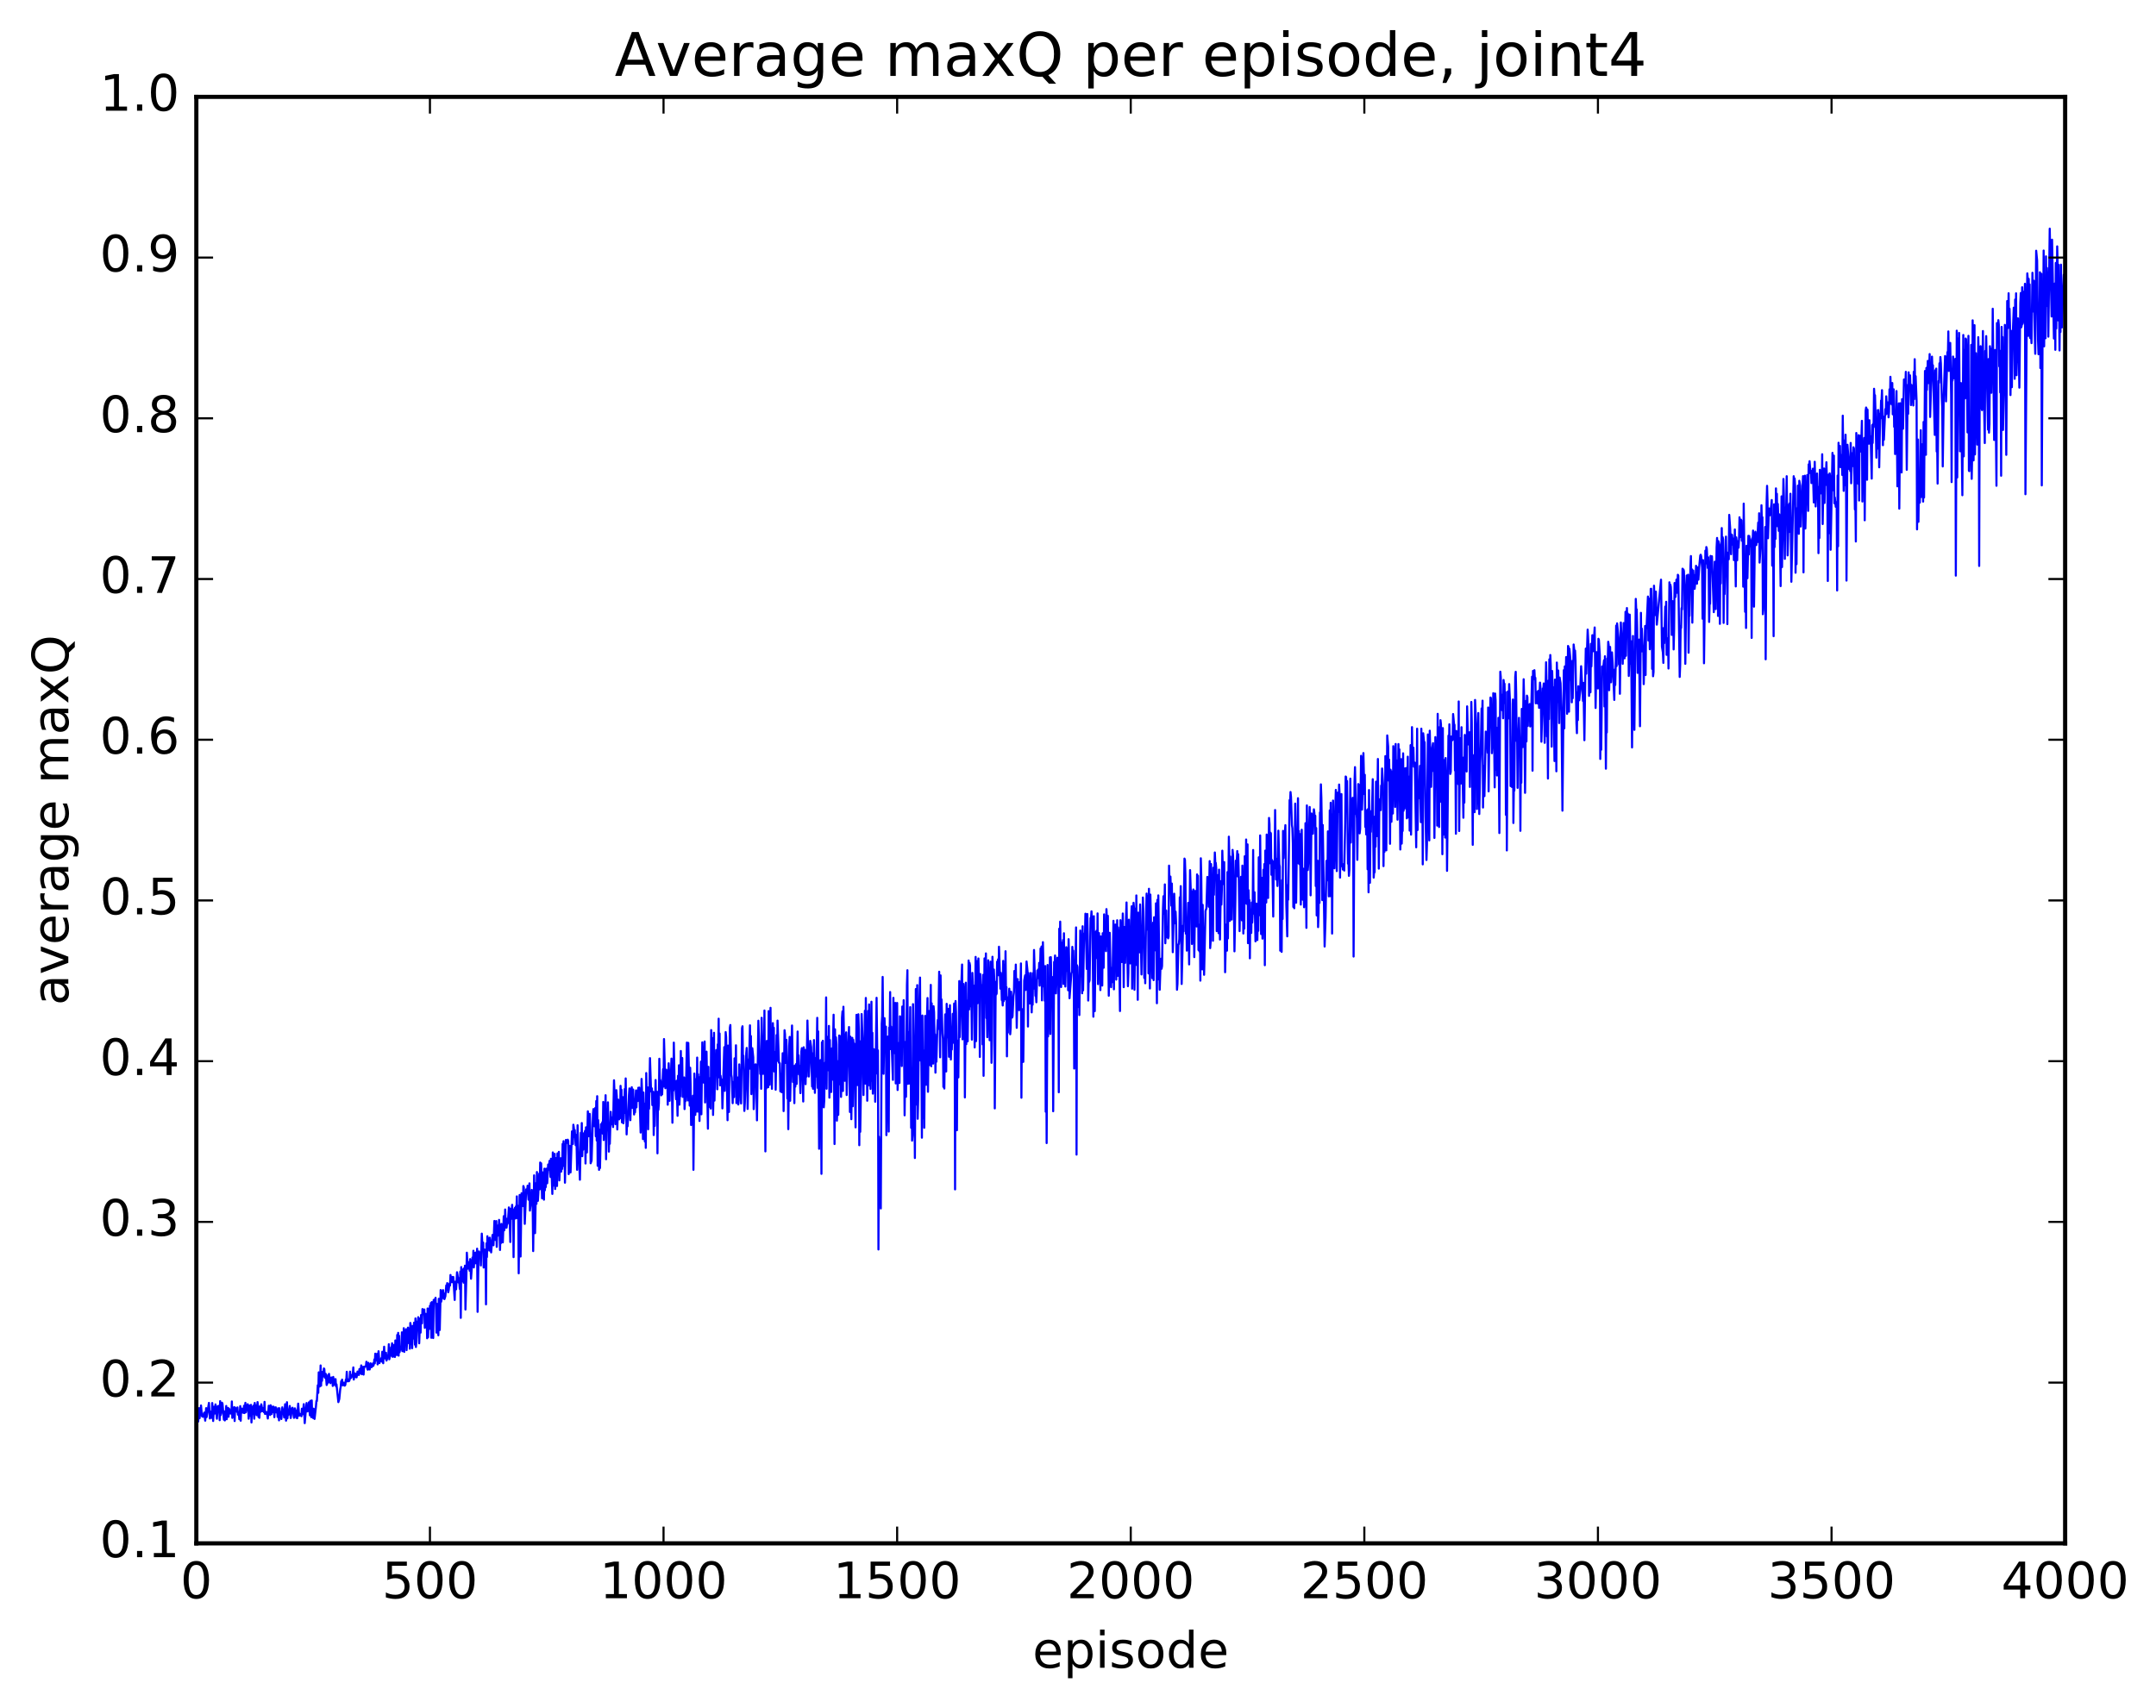<?xml version="1.0" encoding="utf-8" standalone="no"?>
<!DOCTYPE svg PUBLIC "-//W3C//DTD SVG 1.1//EN"
  "http://www.w3.org/Graphics/SVG/1.1/DTD/svg11.dtd">
<!-- Created with matplotlib (http://matplotlib.org/) -->
<svg height="408pt" version="1.1" viewBox="0 0 515 408" width="515pt" xmlns="http://www.w3.org/2000/svg" xmlns:xlink="http://www.w3.org/1999/xlink">
 <defs>
  <style type="text/css">
*{stroke-linecap:butt;stroke-linejoin:round;stroke-miterlimit:100000;}
  </style>
 </defs>
 <g id="figure_1">
  <g id="patch_1">
   <path d="M 0 408.169 
L 515.768 408.169 
L 515.768 0 
L 0 0 
z
" style="fill:#ffffff;"/>
  </g>
  <g id="axes_1">
   <g id="patch_2">
    <path d="M 46.898 368.742 
L 493.298 368.742 
L 493.298 23.142 
L 46.898 23.142 
z
" style="fill:#ffffff;"/>
   </g>
   <g id="line2d_1">
    <path clip-path="url(#pf9bf061a0f)" d="M 47.009 336.871 
L 47.121 337.995 
L 47.232 337.07 
L 47.344 339.644 
L 47.567 336.444 
L 47.679 338.844 
L 47.79 337.09 
L 47.902 337.47 
L 48.014 335.808 
L 48.237 338.368 
L 48.348 338.251 
L 48.46 338.518 
L 48.795 337.499 
L 49.018 339.433 
L 49.241 336.445 
L 49.353 338.585 
L 49.911 335.191 
L 50.134 338.908 
L 50.245 337.253 
L 50.357 338.104 
L 50.469 337.55 
L 50.58 338.766 
L 50.692 335.221 
L 50.915 339.512 
L 51.138 336.101 
L 51.25 337.754 
L 51.361 337.646 
L 51.473 335.553 
L 51.808 338.979 
L 52.031 335.965 
L 52.143 336.442 
L 52.366 335.852 
L 52.477 339.319 
L 52.589 334.771 
L 52.701 338.144 
L 52.812 337.739 
L 53.035 335.146 
L 53.147 335.4 
L 53.482 339.19 
L 53.593 337.235 
L 53.705 339.379 
L 53.928 337.87 
L 54.04 335.922 
L 54.151 339.091 
L 54.375 336.596 
L 54.486 336.382 
L 54.598 338.496 
L 54.709 336.571 
L 54.821 336.843 
L 54.933 337.714 
L 55.044 337.381 
L 55.156 337.736 
L 55.267 337.648 
L 55.379 334.844 
L 55.491 338.774 
L 55.825 336.529 
L 55.937 336.197 
L 56.049 339.522 
L 56.16 336.309 
L 56.272 336.466 
L 56.383 337.104 
L 56.495 336.924 
L 56.607 337.333 
L 56.718 336.268 
L 56.83 337.998 
L 56.941 337.408 
L 57.053 337.758 
L 57.165 339.09 
L 57.388 335.957 
L 57.499 339.445 
L 57.611 336.501 
L 57.834 337.478 
L 57.946 336.595 
L 58.057 336.701 
L 58.169 337.581 
L 58.281 335.878 
L 58.392 337.614 
L 58.615 335.176 
L 58.727 337.442 
L 59.173 335.501 
L 59.285 336.053 
L 59.397 338.971 
L 59.62 335.809 
L 59.731 338.296 
L 59.843 337.881 
L 59.955 335.662 
L 60.066 339.865 
L 60.289 336.116 
L 60.513 337.806 
L 60.624 335.773 
L 60.736 338.968 
L 60.847 335.205 
L 60.959 337.512 
L 61.071 335.744 
L 61.294 338.115 
L 61.517 334.996 
L 61.629 335.958 
L 61.74 338.545 
L 61.852 337.958 
L 61.964 338.755 
L 62.075 336.046 
L 62.187 337.369 
L 62.41 335.523 
L 62.522 336.06 
L 62.633 337.197 
L 62.745 336.982 
L 62.856 336.426 
L 62.968 336.645 
L 63.08 337.439 
L 63.191 334.943 
L 63.303 337.818 
L 63.414 337.28 
L 63.526 337.359 
L 63.638 337.833 
L 63.749 337.394 
L 63.972 338.921 
L 64.195 335.869 
L 64.53 338.08 
L 64.642 335.753 
L 64.865 337.84 
L 64.977 336.101 
L 65.088 336.216 
L 65.2 337.395 
L 65.311 336.073 
L 65.423 336.188 
L 65.535 338.605 
L 65.646 336.374 
L 65.758 337.244 
L 65.87 336.246 
L 65.981 337.461 
L 66.093 337.27 
L 66.204 336.826 
L 66.316 338.553 
L 66.427 336.472 
L 66.651 339.362 
L 66.762 336.47 
L 66.874 338.055 
L 66.986 337.382 
L 67.097 337.904 
L 67.209 339.041 
L 67.432 336.247 
L 67.543 337.521 
L 67.655 336.736 
L 67.878 338.675 
L 68.102 335.508 
L 68.325 339.432 
L 68.436 338.64 
L 68.548 335.024 
L 68.659 338.878 
L 68.771 337.444 
L 68.883 338.049 
L 69.218 335.923 
L 69.441 338.805 
L 69.552 338.057 
L 69.664 336.528 
L 69.775 337.176 
L 69.887 336.343 
L 70.222 338.762 
L 70.445 336.492 
L 70.557 336.904 
L 70.668 337.337 
L 70.78 338.754 
L 70.891 337.038 
L 71.003 338.848 
L 71.226 335.364 
L 71.45 338.266 
L 71.561 337.753 
L 72.007 338.372 
L 72.119 336.576 
L 72.342 337.889 
L 72.566 335.49 
L 72.789 340.027 
L 73.124 336.174 
L 73.235 335.225 
L 73.347 337.233 
L 73.458 335.997 
L 73.681 337.153 
L 73.793 335.051 
L 74.016 338.15 
L 74.128 334.705 
L 74.351 338.599 
L 74.463 334.598 
L 74.574 338.53 
L 74.686 337.952 
L 74.797 338.803 
L 74.909 336.569 
L 75.132 339.019 
L 75.244 338.084 
L 75.467 336.077 
L 75.579 334.722 
L 75.69 334.763 
L 75.913 330.964 
L 76.025 332.792 
L 76.137 327.89 
L 76.36 331.281 
L 76.472 330.112 
L 76.583 326.243 
L 76.695 331.084 
L 76.806 328.139 
L 76.918 329.921 
L 77.029 327.78 
L 77.141 328.874 
L 77.364 326.955 
L 77.476 327.105 
L 77.588 329.159 
L 77.811 328.252 
L 78.034 330.914 
L 78.145 329.559 
L 78.257 330.52 
L 78.369 328.536 
L 78.48 330.193 
L 78.592 328.252 
L 78.815 330.208 
L 78.927 330.477 
L 79.15 329.116 
L 79.261 330.078 
L 79.373 329.344 
L 79.485 331.136 
L 79.596 328.985 
L 79.82 330.884 
L 79.931 329.545 
L 80.043 329.984 
L 80.154 329.506 
L 80.266 331.221 
L 80.377 330.755 
L 80.824 335.004 
L 81.047 334.255 
L 81.27 331.929 
L 81.382 331.376 
L 81.493 330.038 
L 81.605 330.127 
L 81.717 329.625 
L 81.828 330.974 
L 81.94 330.385 
L 82.163 330.362 
L 82.275 331.066 
L 82.386 331.039 
L 82.498 330.826 
L 82.609 329.617 
L 82.721 329.716 
L 82.833 327.753 
L 82.944 330.055 
L 83.056 329.527 
L 83.279 330.02 
L 83.391 329.968 
L 83.502 329.714 
L 83.614 327.721 
L 83.725 329.298 
L 83.949 329.137 
L 84.06 328.524 
L 84.172 328.645 
L 84.284 328.177 
L 84.395 326.711 
L 84.507 329.608 
L 84.73 328.123 
L 84.841 328.189 
L 84.953 328.997 
L 85.065 328.291 
L 85.176 329.086 
L 85.4 327.702 
L 85.511 328.482 
L 85.623 328.159 
L 85.734 328.518 
L 85.846 327.128 
L 85.957 328.136 
L 86.069 327.014 
L 86.181 327.176 
L 86.292 326.232 
L 86.404 328.335 
L 86.627 326.594 
L 86.85 328.426 
L 86.962 326.525 
L 87.073 326.618 
L 87.408 326.399 
L 87.52 325.355 
L 87.743 327.042 
L 87.855 327.259 
L 87.966 325.606 
L 88.189 326.806 
L 88.301 327.205 
L 88.524 325.732 
L 88.748 326.659 
L 88.859 326.341 
L 88.971 326.445 
L 89.082 325.747 
L 89.194 326.306 
L 89.305 325.873 
L 89.417 324.809 
L 89.529 325.721 
L 89.64 323.428 
L 89.864 325.058 
L 90.087 323.465 
L 90.198 325.99 
L 90.421 322.847 
L 90.645 325.687 
L 90.756 325.029 
L 90.98 325.235 
L 91.091 324.496 
L 91.203 325.325 
L 91.314 322.97 
L 91.537 325.709 
L 91.761 321.765 
L 91.872 324.255 
L 91.984 324.029 
L 92.096 324.618 
L 92.207 323.203 
L 92.319 325.072 
L 92.43 324.788 
L 92.542 323.828 
L 92.653 324.058 
L 92.765 323.931 
L 92.877 321.172 
L 92.988 324.774 
L 93.212 323.783 
L 93.323 323.94 
L 93.435 321.907 
L 93.546 322.166 
L 93.658 320.952 
L 93.769 324.162 
L 93.881 324.16 
L 93.993 323.817 
L 94.104 321.343 
L 94.328 324.211 
L 94.439 320.265 
L 94.551 323.616 
L 94.662 323.103 
L 94.774 323.752 
L 94.885 318.954 
L 94.997 323.118 
L 95.109 318.455 
L 95.22 323.899 
L 95.332 319.158 
L 95.444 323.094 
L 95.667 321.772 
L 95.89 322.446 
L 96.001 318.329 
L 96.113 322.827 
L 96.225 318.526 
L 96.336 322.094 
L 96.448 317.337 
L 96.559 323.003 
L 96.671 317.86 
L 96.783 318.731 
L 97.006 317.591 
L 97.118 322.586 
L 97.452 317.203 
L 97.564 317.399 
L 97.675 320.927 
L 97.787 317.453 
L 97.899 322.237 
L 98.01 316.089 
L 98.122 316.693 
L 98.234 321.168 
L 98.345 317.322 
L 98.457 322.115 
L 98.568 316.83 
L 98.68 319.832 
L 98.903 316.024 
L 99.126 321.288 
L 99.238 315.01 
L 99.35 321.83 
L 99.461 320.573 
L 99.573 315.795 
L 99.684 317.098 
L 99.907 314.709 
L 100.131 320.952 
L 100.354 315.019 
L 100.466 318.399 
L 100.577 314.194 
L 100.8 316.176 
L 100.912 312.764 
L 101.023 314.011 
L 101.135 313.197 
L 101.247 313.785 
L 101.358 312.868 
L 101.47 317.251 
L 101.693 313.904 
L 101.805 314.225 
L 101.916 314.177 
L 102.028 319.745 
L 102.139 312.632 
L 102.251 319.515 
L 102.474 312.656 
L 102.586 317.507 
L 102.698 311.978 
L 102.809 314.477 
L 102.921 311.33 
L 103.032 319.631 
L 103.144 311.106 
L 103.255 311.896 
L 103.479 319.69 
L 103.59 310.595 
L 103.702 311.109 
L 103.814 310.497 
L 103.925 310.575 
L 104.037 310.077 
L 104.148 312.755 
L 104.26 318.406 
L 104.371 311.51 
L 104.595 313.306 
L 104.706 319.027 
L 104.818 310.319 
L 104.93 311.574 
L 105.041 317.774 
L 105.264 308.222 
L 105.376 311.024 
L 105.487 310.43 
L 105.599 308.611 
L 105.711 308.654 
L 105.822 308.237 
L 105.934 310.159 
L 106.046 309.051 
L 106.157 310.391 
L 106.38 309.695 
L 106.603 307.118 
L 106.715 308.13 
L 106.827 306.574 
L 106.938 307.057 
L 107.05 308.764 
L 107.162 308.331 
L 107.385 306.666 
L 107.496 307.151 
L 107.608 304.63 
L 107.719 305.536 
L 107.831 305.298 
L 107.943 306.359 
L 108.054 305.104 
L 108.166 305.546 
L 108.278 305.104 
L 108.612 310.589 
L 108.724 306.237 
L 108.835 306.604 
L 108.947 308.057 
L 109.17 303.971 
L 109.282 304.575 
L 109.505 306.413 
L 109.617 305.388 
L 109.84 307.963 
L 109.951 303.818 
L 110.063 314.871 
L 110.175 302.742 
L 110.286 306.143 
L 110.51 303.642 
L 110.621 303.292 
L 110.733 306.458 
L 110.844 303.054 
L 110.956 303.758 
L 111.067 302.401 
L 111.179 312.881 
L 111.402 304.823 
L 111.514 299.303 
L 111.737 303.119 
L 111.849 302.714 
L 111.96 301.574 
L 112.072 302.14 
L 112.183 303.616 
L 112.295 300.835 
L 112.518 305.521 
L 112.853 300.469 
L 112.965 302.134 
L 113.076 298.837 
L 113.188 302.812 
L 113.299 301.022 
L 113.411 301.022 
L 113.523 299.319 
L 113.634 301.838 
L 113.746 299.247 
L 113.858 301.365 
L 113.969 298.348 
L 114.081 313.437 
L 114.304 299.632 
L 114.415 298.999 
L 114.639 299.934 
L 114.75 299.901 
L 114.862 302.355 
L 115.085 294.745 
L 115.308 298.758 
L 115.42 296.893 
L 115.531 302.85 
L 115.643 301.496 
L 115.755 298.553 
L 115.866 301.444 
L 115.978 299.376 
L 116.09 311.645 
L 116.201 297.072 
L 116.313 300.342 
L 116.424 295.369 
L 116.536 296.493 
L 116.647 296.491 
L 116.759 295.875 
L 116.871 298.794 
L 116.982 295.721 
L 117.317 299.231 
L 117.652 295.058 
L 117.763 295.662 
L 117.875 297.519 
L 118.098 291.72 
L 118.322 296.26 
L 118.545 291.745 
L 118.656 297.904 
L 118.768 292.934 
L 118.879 295.274 
L 118.991 292.769 
L 119.103 294.176 
L 119.214 291.464 
L 119.326 293.522 
L 119.438 298.65 
L 119.549 294.737 
L 119.661 297.005 
L 119.772 292.431 
L 119.884 292.643 
L 119.996 293.66 
L 120.107 296.837 
L 120.33 290.576 
L 120.442 293.956 
L 120.553 293.355 
L 120.665 288.982 
L 120.777 291.811 
L 120.888 291.124 
L 121 293.32 
L 121.112 292.338 
L 121.223 292.407 
L 121.335 291.88 
L 121.558 288.479 
L 121.669 288.808 
L 121.893 296.747 
L 122.004 288.843 
L 122.116 290.5 
L 122.339 287.869 
L 122.451 291.27 
L 122.562 289.72 
L 122.674 300.358 
L 122.785 288.964 
L 122.897 290.138 
L 123.009 288.576 
L 123.12 291.136 
L 123.232 288.256 
L 123.344 289.948 
L 123.455 285.848 
L 123.567 291.054 
L 123.678 288.066 
L 123.79 289.905 
L 123.901 304.229 
L 124.125 285.511 
L 124.236 289.577 
L 124.348 300.213 
L 124.571 285.118 
L 124.683 285.299 
L 124.906 288.162 
L 125.017 283.374 
L 125.129 283.711 
L 125.352 292.414 
L 125.687 284.173 
L 125.91 284.894 
L 126.022 283.304 
L 126.245 286.623 
L 126.357 286.682 
L 126.468 282.736 
L 126.58 289.241 
L 126.803 287.087 
L 126.915 287.393 
L 127.026 284.303 
L 127.249 288.935 
L 127.361 298.917 
L 127.584 280.819 
L 127.808 294.634 
L 128.031 282.689 
L 128.142 287.626 
L 128.254 280.029 
L 128.477 286.917 
L 128.589 285.198 
L 128.812 280.404 
L 128.923 284.173 
L 129.035 277.76 
L 129.147 278.398 
L 129.258 277.947 
L 129.482 286.316 
L 129.593 280.09 
L 129.928 286.635 
L 130.04 279.229 
L 130.151 284.383 
L 130.263 282.66 
L 130.374 283.621 
L 130.486 279.222 
L 130.709 282.712 
L 130.932 278.245 
L 131.044 279.471 
L 131.267 277.358 
L 131.49 281.206 
L 131.602 276.852 
L 131.825 281.876 
L 131.937 285.259 
L 132.048 275.347 
L 132.272 283.277 
L 132.495 275.689 
L 132.606 284.087 
L 132.829 276.7 
L 133.053 283.37 
L 133.164 275.569 
L 133.387 278.334 
L 133.499 275.208 
L 133.611 282.032 
L 133.834 276.933 
L 133.946 276.728 
L 134.057 279.921 
L 134.169 277.795 
L 134.28 279.284 
L 134.392 273.316 
L 134.504 275.253 
L 134.615 272.66 
L 134.727 278.61 
L 134.838 273.343 
L 134.95 282.58 
L 135.173 272.36 
L 135.285 272.435 
L 135.396 273.076 
L 135.619 272.302 
L 135.731 272.635 
L 135.843 280.531 
L 135.954 279.188 
L 136.066 273.775 
L 136.178 274.414 
L 136.289 280.117 
L 136.624 270.32 
L 136.847 273.328 
L 136.959 268.725 
L 137.07 269.434 
L 137.182 271.644 
L 137.293 270.004 
L 137.517 273.625 
L 137.628 271.164 
L 137.74 273.859 
L 137.851 279.499 
L 137.963 268.846 
L 138.186 276.632 
L 138.298 276.262 
L 138.521 281.87 
L 138.744 270.649 
L 138.856 276.193 
L 138.968 268.324 
L 139.079 276.248 
L 139.191 270.949 
L 139.302 274.692 
L 139.525 270.713 
L 139.637 270.925 
L 139.749 270.188 
L 139.86 277.989 
L 139.972 269.345 
L 140.195 275.35 
L 140.418 265.522 
L 140.642 271.48 
L 140.865 266.132 
L 140.976 268.761 
L 141.088 277.94 
L 141.311 277.288 
L 141.646 266.101 
L 141.757 264.986 
L 141.869 265.044 
L 141.981 269.091 
L 142.204 264.703 
L 142.315 271.501 
L 142.427 263.062 
L 142.539 272.497 
L 142.65 261.908 
L 142.762 278.535 
L 142.874 267.614 
L 142.985 271.079 
L 143.097 279.51 
L 143.208 269.926 
L 143.32 279.081 
L 143.543 268.601 
L 143.655 269.564 
L 143.878 268.129 
L 143.989 270.867 
L 144.101 263.283 
L 144.213 272.386 
L 144.324 267.043 
L 144.436 270.146 
L 144.659 261.676 
L 144.771 276.975 
L 144.882 265.021 
L 145.106 270.064 
L 145.217 263.377 
L 145.44 275.153 
L 145.552 269.776 
L 145.663 273.282 
L 145.887 265.632 
L 145.998 268.65 
L 146.221 266.983 
L 146.445 269.281 
L 146.668 258.103 
L 146.891 263.816 
L 147.003 268.578 
L 147.114 268.434 
L 147.226 260.47 
L 147.338 261.982 
L 147.449 269.856 
L 147.672 262.728 
L 147.895 267.436 
L 148.007 264.381 
L 148.119 267.152 
L 148.23 259.439 
L 148.342 262.44 
L 148.453 260.377 
L 148.565 268.16 
L 148.677 262.08 
L 148.9 268.385 
L 149.012 267.169 
L 149.235 260.198 
L 149.346 265.918 
L 149.458 257.666 
L 149.681 271.041 
L 149.793 267.864 
L 149.904 269.095 
L 150.016 267.292 
L 150.239 261.652 
L 150.351 260.052 
L 150.462 260.599 
L 150.574 267.641 
L 150.797 260.343 
L 150.909 259.771 
L 151.02 264.702 
L 151.244 260.324 
L 151.467 266.28 
L 151.578 265.155 
L 151.69 265.754 
L 151.913 260.537 
L 152.025 264.58 
L 152.136 260.573 
L 152.359 263.055 
L 152.471 259.898 
L 152.583 262.49 
L 152.694 259.854 
L 153.029 270.596 
L 153.252 257.787 
L 153.364 260.764 
L 153.587 272.162 
L 153.699 261.018 
L 154.034 272.733 
L 154.145 263.681 
L 154.257 274.258 
L 154.368 256.381 
L 154.591 266.622 
L 154.703 259.806 
L 154.815 269.814 
L 154.926 262.886 
L 155.038 264.918 
L 155.261 252.817 
L 155.484 259.807 
L 155.596 260.841 
L 155.708 260.045 
L 155.819 264.033 
L 156.042 260.866 
L 156.154 271.191 
L 156.266 263.991 
L 156.377 269.023 
L 156.6 258.045 
L 156.712 264.151 
L 156.823 263.774 
L 156.935 260.842 
L 157.047 275.559 
L 157.158 263.36 
L 157.27 265.18 
L 157.381 263.604 
L 157.493 252.966 
L 157.605 257.985 
L 157.716 258.001 
L 157.828 258.724 
L 157.94 261.702 
L 158.051 258.595 
L 158.163 261.47 
L 158.386 255.439 
L 158.498 259.62 
L 158.609 248.254 
L 158.944 259.999 
L 159.055 258.559 
L 159.167 255.58 
L 159.279 259.121 
L 159.39 256.011 
L 159.502 263.942 
L 159.725 254.045 
L 159.837 256.278 
L 159.948 263.016 
L 160.06 257.327 
L 160.172 259.798 
L 160.395 252.925 
L 160.618 268.251 
L 160.73 260.44 
L 160.841 260.593 
L 160.953 249.106 
L 161.176 260.16 
L 161.287 258.895 
L 161.511 262.642 
L 161.622 258.231 
L 161.845 266.591 
L 161.957 257.04 
L 162.069 262.756 
L 162.18 254.514 
L 162.292 263.942 
L 162.404 261.347 
L 162.515 261.929 
L 162.627 251.114 
L 162.738 259.67 
L 162.962 252.784 
L 163.073 262.075 
L 163.296 261.186 
L 163.408 257.432 
L 163.519 264.991 
L 163.631 262.37 
L 163.743 263.101 
L 163.854 260.594 
L 164.077 249.097 
L 164.301 262.931 
L 164.412 249.178 
L 164.747 264.165 
L 164.859 255.112 
L 164.97 259.267 
L 165.082 268.792 
L 165.194 264.879 
L 165.305 268.685 
L 165.528 261.799 
L 165.64 279.501 
L 165.863 256.5 
L 165.975 259.425 
L 166.086 266.373 
L 166.198 257.858 
L 166.421 265.606 
L 166.533 252.685 
L 166.644 265.428 
L 166.756 256.679 
L 166.868 265.63 
L 166.979 259.554 
L 167.091 267.831 
L 167.202 257.324 
L 167.314 259.001 
L 167.425 253.662 
L 167.537 266.231 
L 167.76 249.045 
L 167.983 258.36 
L 168.095 258.673 
L 168.318 248.836 
L 168.43 263.407 
L 168.542 255.791 
L 168.653 259.923 
L 168.765 251.271 
L 169.1 269.674 
L 169.211 254.899 
L 169.323 264.494 
L 169.546 258.569 
L 169.657 257.582 
L 169.769 264.86 
L 169.881 246.114 
L 169.992 250.012 
L 170.104 248 
L 170.215 248.84 
L 170.327 266.391 
L 170.439 261.027 
L 170.55 246.757 
L 170.662 262.967 
L 170.885 252.46 
L 170.997 255.566 
L 171.108 250.882 
L 171.22 251.883 
L 171.332 260.259 
L 171.443 249.535 
L 171.555 251.279 
L 171.666 243.391 
L 171.778 257.427 
L 171.889 246.932 
L 172.001 259.338 
L 172.113 257.018 
L 172.336 259.008 
L 172.447 257.952 
L 172.559 264.823 
L 173.006 250.193 
L 173.117 260.626 
L 173.34 246.594 
L 173.452 247.771 
L 173.787 267.65 
L 173.898 249.817 
L 174.121 265.685 
L 174.345 245.545 
L 174.456 244.902 
L 174.679 256.749 
L 174.791 257.451 
L 175.014 263.575 
L 175.126 258.522 
L 175.238 259.354 
L 175.349 262.127 
L 175.461 252.868 
L 175.684 256.883 
L 175.796 249.748 
L 175.907 263.551 
L 176.019 260.995 
L 176.13 263.486 
L 176.242 257.436 
L 176.353 263.893 
L 176.465 262.874 
L 176.577 254.308 
L 176.8 260.561 
L 176.911 259.546 
L 177.023 263.648 
L 177.246 245.642 
L 177.358 245.202 
L 177.47 253.551 
L 177.581 252.226 
L 177.804 265.433 
L 177.916 263.577 
L 178.251 251.692 
L 178.362 250.382 
L 178.585 264.952 
L 178.809 253.138 
L 178.92 254.677 
L 179.143 244.979 
L 179.255 255.395 
L 179.367 247.543 
L 179.478 261.416 
L 179.702 250.44 
L 179.925 252.629 
L 180.036 265.002 
L 180.148 262.329 
L 180.26 254.414 
L 180.371 256.193 
L 180.483 254.286 
L 180.594 254.404 
L 180.817 267.678 
L 181.152 243.872 
L 181.375 250.976 
L 181.599 256.579 
L 181.71 251.292 
L 181.822 260.139 
L 181.934 243.175 
L 182.268 256.573 
L 182.38 255.555 
L 182.492 253.221 
L 182.603 241.436 
L 182.826 275.099 
L 182.938 255.111 
L 183.049 260.068 
L 183.161 248.705 
L 183.273 249.5 
L 183.496 259.78 
L 183.607 241.581 
L 183.719 246.195 
L 183.831 259.186 
L 184.054 240.795 
L 184.166 256.514 
L 184.277 253.492 
L 184.389 260.144 
L 184.612 244.452 
L 184.724 249.821 
L 184.835 245.56 
L 184.947 256.007 
L 185.17 251.367 
L 185.281 260.362 
L 185.505 247.307 
L 185.616 253.495 
L 185.728 243.845 
L 186.063 253.91 
L 186.174 253.887 
L 186.286 254.083 
L 186.398 260.762 
L 186.509 256.612 
L 186.621 257.218 
L 186.732 260.969 
L 186.956 251.644 
L 187.067 254.062 
L 187.179 265.47 
L 187.402 246.142 
L 187.513 247.138 
L 187.625 253.96 
L 187.737 253.782 
L 187.848 248.448 
L 187.96 252.595 
L 188.071 262.455 
L 188.183 256.539 
L 188.295 269.789 
L 188.518 249.886 
L 188.63 247.744 
L 188.741 263.007 
L 189.076 249.418 
L 189.188 245.019 
L 189.411 258.512 
L 189.522 255.633 
L 189.634 257.007 
L 189.745 263.57 
L 189.857 254.584 
L 189.969 259.639 
L 190.192 254.203 
L 190.304 258.974 
L 190.527 246.463 
L 190.638 255.012 
L 190.75 252.143 
L 190.862 256.698 
L 190.973 254.655 
L 191.196 261.175 
L 191.419 251.186 
L 191.531 250.43 
L 191.643 251.593 
L 191.866 263.179 
L 191.977 250.22 
L 192.201 256.64 
L 192.312 250.853 
L 192.424 259.039 
L 192.536 254.088 
L 192.647 257.212 
L 192.87 243.833 
L 193.205 257.211 
L 193.317 255.019 
L 193.54 248.685 
L 193.763 250.171 
L 193.986 259.6 
L 194.098 251.68 
L 194.209 260.136 
L 194.433 248.499 
L 194.656 261.109 
L 194.879 252.803 
L 194.991 257.2 
L 195.214 243.187 
L 195.326 259.922 
L 195.437 246.418 
L 195.66 274.475 
L 195.772 255.166 
L 195.883 255.154 
L 195.995 253.271 
L 196.107 257.186 
L 196.218 280.463 
L 196.33 249.028 
L 196.441 249.708 
L 196.553 248.663 
L 196.776 264.569 
L 196.888 262.937 
L 197 254.03 
L 197.111 254.075 
L 197.223 253.596 
L 197.334 238.305 
L 197.446 260.129 
L 197.558 247.702 
L 197.669 251.111 
L 197.781 249.324 
L 197.892 255.742 
L 198.004 245.118 
L 198.115 262.256 
L 198.227 248.488 
L 198.339 260.867 
L 198.45 255.724 
L 198.562 260.908 
L 198.673 250.505 
L 198.785 257.993 
L 199.12 242.443 
L 199.343 273.339 
L 199.455 245.927 
L 199.566 259.767 
L 199.678 247.843 
L 199.79 249.481 
L 199.901 267.757 
L 200.013 264.675 
L 200.124 253.546 
L 200.236 266.367 
L 200.459 247.411 
L 200.571 259.056 
L 200.794 247.564 
L 200.905 262.078 
L 201.129 243.136 
L 201.24 241.645 
L 201.352 260.665 
L 201.464 240.534 
L 201.798 258.236 
L 201.91 247.136 
L 202.022 257.718 
L 202.133 246.651 
L 202.245 261.632 
L 202.468 252.108 
L 202.579 250.63 
L 202.803 245.384 
L 203.026 265.68 
L 203.137 247.683 
L 203.361 267.405 
L 203.584 247.974 
L 203.696 264.309 
L 203.807 248.435 
L 203.919 249.859 
L 204.03 249.335 
L 204.142 254.151 
L 204.365 269.353 
L 204.588 242.47 
L 204.811 259.25 
L 205.035 242.335 
L 205.146 245.966 
L 205.258 273.62 
L 205.369 248.787 
L 205.481 270.426 
L 205.704 257.271 
L 205.816 242.287 
L 206.151 250.988 
L 206.262 261.631 
L 206.374 251.982 
L 206.486 253.932 
L 206.597 241.493 
L 206.709 258.914 
L 206.82 238.437 
L 206.932 256.41 
L 207.043 252.112 
L 207.155 262.994 
L 207.378 241.538 
L 207.49 249.607 
L 207.601 239.984 
L 207.713 259.379 
L 207.825 250.799 
L 207.936 260.176 
L 208.16 239.338 
L 208.271 258.262 
L 208.383 246.754 
L 208.494 261.299 
L 208.718 250.671 
L 208.941 252.776 
L 209.052 263.231 
L 209.387 238.401 
L 209.61 256.541 
L 209.722 250.974 
L 209.833 298.53 
L 209.945 271.591 
L 210.057 280.172 
L 210.168 272.243 
L 210.392 288.732 
L 210.615 244.58 
L 210.726 242.796 
L 210.838 233.413 
L 211.061 256.556 
L 211.284 243.272 
L 211.396 247.372 
L 211.619 245.295 
L 211.731 271.215 
L 211.954 247.78 
L 212.065 247.663 
L 212.289 270.363 
L 212.4 245.511 
L 212.512 247.869 
L 212.624 237.024 
L 212.735 250.658 
L 212.847 245.278 
L 213.293 258.011 
L 213.405 238.411 
L 213.516 245.879 
L 213.628 241.7 
L 213.739 251.648 
L 213.851 239.627 
L 213.963 258.856 
L 214.074 255.643 
L 214.186 239.702 
L 214.298 239.635 
L 214.409 260.43 
L 214.521 257.161 
L 214.632 249.203 
L 214.856 258.745 
L 214.967 242.815 
L 215.19 253.055 
L 215.302 243.047 
L 215.413 254.701 
L 215.525 240.488 
L 215.637 250.048 
L 215.748 249.508 
L 215.86 238.966 
L 216.083 266.476 
L 216.306 248.944 
L 216.418 262.044 
L 216.641 235.328 
L 216.753 231.812 
L 216.864 258.967 
L 217.088 246.603 
L 217.199 258.881 
L 217.422 240.63 
L 217.645 269.466 
L 217.757 255.293 
L 217.869 272.524 
L 217.98 271.234 
L 218.092 239.916 
L 218.427 263.505 
L 218.538 276.677 
L 218.762 236.305 
L 218.873 239.449 
L 218.985 263.921 
L 219.096 235.372 
L 219.208 267.308 
L 219.32 262.807 
L 219.543 241.767 
L 219.766 233.568 
L 219.877 253.395 
L 219.989 249.697 
L 220.101 254.593 
L 220.212 271.828 
L 220.324 242.636 
L 220.547 267.235 
L 220.659 251 
L 220.77 269.449 
L 220.994 242.727 
L 221.217 259.178 
L 221.44 242.962 
L 221.552 238.457 
L 221.663 260.857 
L 221.886 241.555 
L 221.998 254.483 
L 222.109 248.936 
L 222.333 235.316 
L 222.444 254.753 
L 222.556 239.723 
L 222.667 246.611 
L 222.779 244.17 
L 222.891 254.126 
L 223.002 240.42 
L 223.114 241.843 
L 223.226 247.674 
L 223.337 247.128 
L 223.449 256.28 
L 223.56 248.034 
L 223.672 253.673 
L 223.895 245.959 
L 224.007 243.699 
L 224.118 245.841 
L 224.341 232.174 
L 224.565 252.619 
L 224.676 233.047 
L 224.788 242.573 
L 224.899 238.787 
L 225.123 246.938 
L 225.234 248.197 
L 225.346 259.685 
L 225.458 253.529 
L 225.569 260.08 
L 225.792 242.356 
L 225.904 242.61 
L 226.016 255.998 
L 226.127 239.84 
L 226.35 247.85 
L 226.462 241.037 
L 226.685 252.5 
L 226.908 240.166 
L 227.131 253.136 
L 227.243 249.079 
L 227.355 250.756 
L 227.578 242.234 
L 227.69 249.135 
L 227.913 239.773 
L 228.024 241.197 
L 228.136 284.175 
L 228.248 239.171 
L 228.359 241.854 
L 228.471 251.229 
L 228.582 270.046 
L 228.694 248.654 
L 228.917 257.417 
L 229.14 234.404 
L 229.252 247.78 
L 229.475 239.556 
L 229.81 230.451 
L 229.922 248.32 
L 230.145 235.098 
L 230.256 236.55 
L 230.368 241.378 
L 230.48 262.201 
L 230.703 234.791 
L 230.814 249.475 
L 230.926 239.066 
L 231.149 248.797 
L 231.372 229.492 
L 231.484 241.191 
L 231.595 230.071 
L 231.707 230.684 
L 231.819 240.441 
L 232.042 239.342 
L 232.154 248.396 
L 232.265 232.455 
L 232.488 238.475 
L 232.6 235.499 
L 232.712 239.39 
L 232.823 250.255 
L 233.046 228.63 
L 233.158 248.748 
L 233.381 229.619 
L 233.493 239.703 
L 233.716 229.003 
L 233.827 234.036 
L 233.939 233.16 
L 234.051 252.523 
L 234.162 232.726 
L 234.386 237.225 
L 234.497 235.369 
L 234.609 235.391 
L 234.72 249.521 
L 234.832 232.922 
L 234.944 257.042 
L 235.167 228.982 
L 235.278 239.643 
L 235.501 227.795 
L 235.613 243.234 
L 235.725 241.068 
L 235.836 247.806 
L 236.06 229.438 
L 236.283 239.997 
L 236.394 248.538 
L 236.618 229.774 
L 236.841 253.935 
L 236.952 248.587 
L 237.064 228.598 
L 237.287 236.282 
L 237.399 231.651 
L 237.51 234.322 
L 237.622 264.824 
L 237.845 234.602 
L 237.957 237.616 
L 238.068 237.38 
L 238.18 229.768 
L 238.292 232.511 
L 238.403 229.215 
L 238.515 233.01 
L 238.626 226.201 
L 238.961 236.218 
L 239.073 232.441 
L 239.184 234.362 
L 239.296 238.929 
L 239.407 238.444 
L 239.519 240.238 
L 239.631 229.58 
L 239.742 239.243 
L 239.854 230.511 
L 240.077 238.771 
L 240.189 227.276 
L 240.3 237.699 
L 240.412 235.859 
L 240.524 252.389 
L 240.635 240.633 
L 240.747 246.73 
L 240.858 238.256 
L 240.97 239.137 
L 241.082 236.231 
L 241.193 238.113 
L 241.305 247.115 
L 241.416 245.619 
L 241.528 236.949 
L 241.751 243.135 
L 241.863 242.827 
L 242.086 237.936 
L 242.197 237.099 
L 242.309 231.994 
L 242.421 232.119 
L 242.532 235.169 
L 242.644 230.464 
L 242.867 245.578 
L 243.09 233.938 
L 243.425 241.351 
L 243.537 234.661 
L 243.648 238.635 
L 243.76 236.459 
L 243.871 230.189 
L 243.983 262.277 
L 244.095 245.037 
L 244.206 253.762 
L 244.318 241.108 
L 244.429 253.709 
L 244.653 234.3 
L 244.876 233.034 
L 244.988 236.529 
L 245.211 229.724 
L 245.434 231.966 
L 245.546 245.263 
L 245.657 232.471 
L 245.88 236.735 
L 245.992 239.749 
L 246.215 232.47 
L 246.438 241.884 
L 246.55 238.055 
L 246.661 240.047 
L 246.773 232.492 
L 246.885 236.236 
L 246.996 226.976 
L 247.331 237.931 
L 247.443 237.652 
L 247.554 239.467 
L 247.778 231.888 
L 247.889 232.9 
L 248.001 231.633 
L 248.112 233.719 
L 248.224 230.053 
L 248.335 235.493 
L 248.559 226.611 
L 248.67 231.26 
L 248.782 226.152 
L 248.893 239.01 
L 249.117 225.11 
L 249.34 235.698 
L 249.452 232.179 
L 249.563 239.122 
L 249.675 230.818 
L 249.786 265.621 
L 249.898 246.714 
L 250.01 273.112 
L 250.233 230.553 
L 250.344 247.628 
L 250.567 238.955 
L 250.679 243.332 
L 250.791 228.744 
L 250.902 247.043 
L 251.014 228.693 
L 251.237 238.22 
L 251.349 233.436 
L 251.46 242.165 
L 251.572 265.509 
L 251.795 229.832 
L 251.907 230.838 
L 252.018 228.294 
L 252.242 237.349 
L 252.576 228.825 
L 252.688 232.648 
L 252.799 229.279 
L 252.911 260.969 
L 253.023 221.889 
L 253.134 228.384 
L 253.246 220.2 
L 253.469 235.824 
L 253.581 225.225 
L 253.692 230.674 
L 253.804 229.469 
L 253.916 224.604 
L 254.027 235.101 
L 254.139 222.978 
L 254.25 234.956 
L 254.362 228.375 
L 254.474 235.704 
L 254.697 226.311 
L 254.808 231.966 
L 254.92 226.647 
L 255.031 227.753 
L 255.143 236.602 
L 255.255 224.396 
L 255.366 229.021 
L 255.478 238.501 
L 255.924 232.544 
L 256.036 232.153 
L 256.147 226.223 
L 256.259 228.624 
L 256.371 227.139 
L 256.482 232.004 
L 256.594 255.299 
L 256.705 229.636 
L 256.817 230.766 
L 256.929 229.303 
L 257.04 221.587 
L 257.152 275.864 
L 257.264 230.629 
L 257.375 231.035 
L 257.598 240.603 
L 257.71 233.453 
L 257.822 242.521 
L 258.045 222.329 
L 258.156 224.532 
L 258.268 233.253 
L 258.38 229.645 
L 258.491 237.322 
L 258.603 221.311 
L 258.714 236.625 
L 258.938 223.668 
L 259.049 223.026 
L 259.161 224.161 
L 259.272 218.31 
L 259.607 231.506 
L 259.719 218.375 
L 259.83 223.549 
L 259.942 239.056 
L 260.053 233.93 
L 260.165 234.584 
L 260.277 234.153 
L 260.5 219.329 
L 260.611 219.479 
L 260.723 217.743 
L 260.835 220.076 
L 260.946 219.499 
L 261.17 242.917 
L 261.281 218.9 
L 261.504 241.597 
L 261.728 222.641 
L 261.839 225.885 
L 261.951 222.368 
L 262.062 228.925 
L 262.174 218.235 
L 262.286 235.13 
L 262.509 222.931 
L 262.732 226.933 
L 262.844 236.561 
L 262.955 223.736 
L 263.178 224.772 
L 263.29 235.472 
L 263.401 222.971 
L 263.513 223.263 
L 263.625 231.225 
L 263.736 218.468 
L 263.848 226.28 
L 263.959 222.307 
L 264.183 227.246 
L 264.294 217.209 
L 264.406 219.759 
L 264.517 226.042 
L 264.629 218.808 
L 264.852 237.899 
L 265.075 222.871 
L 265.299 233.208 
L 265.41 235.866 
L 265.522 231.262 
L 265.745 234.661 
L 265.968 220.002 
L 266.08 236.374 
L 266.192 222.402 
L 266.303 224.245 
L 266.415 220.905 
L 266.526 224.354 
L 266.638 234.06 
L 266.75 229.632 
L 266.861 219.874 
L 266.973 233.167 
L 267.084 221.579 
L 267.196 223.113 
L 267.308 226.653 
L 267.531 241.566 
L 267.642 219.858 
L 267.754 223.401 
L 267.865 222.649 
L 267.977 229.859 
L 268.2 218.258 
L 268.312 223.764 
L 268.423 235.856 
L 268.535 221.474 
L 268.647 223.111 
L 268.758 230.053 
L 268.981 219.08 
L 269.093 215.62 
L 269.316 229.792 
L 269.428 235.627 
L 269.539 232.366 
L 269.651 219.741 
L 269.763 228.794 
L 269.874 223.095 
L 269.986 230.185 
L 270.209 219.469 
L 270.321 216.532 
L 270.432 236.221 
L 270.656 219.429 
L 270.767 215.7 
L 270.879 217.019 
L 270.99 236.483 
L 271.214 217.118 
L 271.325 230.55 
L 271.437 213.944 
L 271.548 229.351 
L 271.66 221.43 
L 271.772 238.882 
L 271.883 218.058 
L 271.995 218.585 
L 272.106 227.5 
L 272.218 227.534 
L 272.329 216.097 
L 272.664 232.82 
L 272.776 221.862 
L 272.887 225.19 
L 272.999 214.444 
L 273.111 217.847 
L 273.334 233.662 
L 273.445 224.995 
L 273.557 234.923 
L 273.78 217.785 
L 273.892 213.497 
L 274.003 222.101 
L 274.115 219.947 
L 274.227 214.042 
L 274.338 232.576 
L 274.45 212.351 
L 274.673 236.173 
L 274.785 213.738 
L 275.231 233.704 
L 275.454 220.442 
L 275.566 234.184 
L 275.678 219.151 
L 275.789 227.095 
L 275.901 219.427 
L 276.012 225.788 
L 276.124 215.832 
L 276.347 239.698 
L 276.459 214.998 
L 276.57 234.03 
L 276.682 213.936 
L 277.017 236.479 
L 277.24 229.715 
L 277.351 229.058 
L 277.463 231.465 
L 277.575 230.823 
L 277.798 217.091 
L 277.909 214.134 
L 278.021 218.297 
L 278.133 217.39 
L 278.244 211.309 
L 278.356 225.37 
L 278.579 217.558 
L 278.691 223.894 
L 278.802 223.368 
L 278.914 221.48 
L 279.026 224.192 
L 279.137 223.757 
L 279.249 206.822 
L 279.36 210.588 
L 279.472 209.386 
L 279.584 209.454 
L 279.807 216.381 
L 279.918 211.108 
L 280.142 227.501 
L 280.476 213.534 
L 280.7 220.612 
L 280.811 217.817 
L 280.923 220.297 
L 281.146 236.474 
L 281.257 235.124 
L 281.481 225.641 
L 281.592 225.558 
L 281.704 224.304 
L 281.815 214.392 
L 281.927 219.623 
L 282.039 211.721 
L 282.262 235.096 
L 282.597 221.153 
L 282.708 222.528 
L 282.932 205.14 
L 283.043 205.423 
L 283.155 209.059 
L 283.266 223.083 
L 283.378 219.492 
L 283.49 227.131 
L 283.713 220.078 
L 283.824 215.706 
L 284.048 230.42 
L 284.271 207.894 
L 284.494 214.66 
L 284.606 212.942 
L 284.717 225.544 
L 284.829 214.519 
L 284.94 216.629 
L 285.052 212.517 
L 285.275 228.68 
L 285.498 212.87 
L 285.61 218.824 
L 285.721 214.474 
L 285.833 221.357 
L 285.945 208.921 
L 286.056 220.596 
L 286.168 209.257 
L 286.279 226.972 
L 286.391 226.654 
L 286.503 227.302 
L 286.614 220.903 
L 286.726 234.3 
L 286.837 205.063 
L 286.949 209.625 
L 287.172 231.606 
L 287.284 216.198 
L 287.396 223.869 
L 287.507 222.479 
L 287.619 232.904 
L 287.954 217.639 
L 288.177 217.024 
L 288.4 209.518 
L 288.512 213.25 
L 288.623 211.958 
L 288.735 216.634 
L 288.958 205.738 
L 289.07 226.534 
L 289.181 225.03 
L 289.293 206.446 
L 289.516 218.141 
L 289.627 210.249 
L 289.739 224.772 
L 289.851 207.316 
L 289.962 213.803 
L 290.185 203.68 
L 290.297 206.183 
L 290.409 206.159 
L 290.52 207.526 
L 290.632 222.468 
L 290.855 209.084 
L 291.078 222.959 
L 291.19 207.78 
L 291.413 224.482 
L 291.636 210.526 
L 291.748 216.136 
L 291.86 212.605 
L 291.971 203.253 
L 292.194 211.234 
L 292.418 205.967 
L 292.641 232.292 
L 292.864 222.384 
L 292.976 220.866 
L 293.087 227.138 
L 293.199 208.367 
L 293.31 224.211 
L 293.534 199.902 
L 293.645 204.403 
L 293.757 220.035 
L 293.868 204.653 
L 293.98 218.06 
L 294.091 208.802 
L 294.203 219.707 
L 294.426 203.061 
L 294.538 204.296 
L 294.649 208.018 
L 294.873 227.297 
L 295.096 214.963 
L 295.207 205.631 
L 295.319 208.139 
L 295.542 203.341 
L 295.654 209.412 
L 295.765 204.088 
L 295.877 208.08 
L 296.1 222.467 
L 296.212 215.137 
L 296.324 216.411 
L 296.435 209.501 
L 296.658 219.895 
L 296.77 206.811 
L 296.882 211.588 
L 296.993 223.04 
L 297.105 218.797 
L 297.216 221.873 
L 297.328 204.579 
L 297.551 215.757 
L 297.663 200.58 
L 297.774 215.942 
L 297.886 213.37 
L 297.998 201.745 
L 298.109 225.352 
L 298.221 212.677 
L 298.332 216.27 
L 298.444 215.061 
L 298.555 228.969 
L 298.667 217.29 
L 298.89 222.902 
L 299.002 215.631 
L 299.113 220.437 
L 299.225 218.247 
L 299.337 203.089 
L 299.448 218.291 
L 299.671 213.184 
L 299.895 224.913 
L 300.118 215.895 
L 300.341 224.605 
L 300.453 218.59 
L 300.564 222.403 
L 300.676 204.833 
L 300.788 209.081 
L 300.899 218.665 
L 301.011 199.607 
L 301.234 223.166 
L 301.346 209.717 
L 301.569 224.26 
L 301.792 207.799 
L 301.904 212.795 
L 302.015 206.448 
L 302.127 230.614 
L 302.238 203.232 
L 302.462 215.634 
L 302.573 199.392 
L 302.685 201.77 
L 302.908 214.547 
L 303.131 195.425 
L 303.243 196.891 
L 303.354 206.251 
L 303.466 198.944 
L 303.577 199.13 
L 303.689 209.009 
L 303.801 205.436 
L 303.912 205.688 
L 304.135 218.989 
L 304.247 205.864 
L 304.359 206.298 
L 304.47 207.401 
L 304.582 193.535 
L 304.805 210.136 
L 304.917 205.169 
L 305.14 211.687 
L 305.252 209.077 
L 305.363 198.468 
L 305.586 206.491 
L 305.698 207.072 
L 305.81 227.141 
L 305.921 218.729 
L 306.144 227.427 
L 306.256 210.283 
L 306.368 219.578 
L 306.479 198.527 
L 306.591 205.047 
L 306.702 199.482 
L 306.814 200.55 
L 307.037 197.152 
L 307.26 216.22 
L 307.483 223.721 
L 307.595 211.485 
L 307.707 214.952 
L 307.93 199.628 
L 308.041 191.171 
L 308.153 191.625 
L 308.265 189.234 
L 308.376 190.387 
L 308.599 197.131 
L 308.711 197.882 
L 308.823 201.519 
L 308.934 216.687 
L 309.046 205.449 
L 309.158 217.004 
L 309.381 192.002 
L 309.604 215.689 
L 309.827 198.324 
L 309.939 198.062 
L 310.05 190.714 
L 310.162 206.262 
L 310.274 198.542 
L 310.385 206.46 
L 310.497 199.268 
L 310.72 216.13 
L 310.943 198.245 
L 311.166 214.956 
L 311.278 207.531 
L 311.389 210.248 
L 311.501 216.766 
L 311.613 208.769 
L 311.724 209.795 
L 311.836 196.682 
L 312.059 221.689 
L 312.171 192.437 
L 312.394 207.88 
L 312.505 206.278 
L 312.729 197.298 
L 312.84 192.811 
L 312.952 199.106 
L 313.063 213.916 
L 313.287 194.358 
L 313.398 198.009 
L 313.622 199.206 
L 313.845 193.37 
L 313.956 194.164 
L 314.068 196.002 
L 314.18 194.906 
L 314.291 211.702 
L 314.403 197.836 
L 314.514 218.719 
L 314.738 205.643 
L 314.849 221.509 
L 314.961 218.276 
L 315.072 207.625 
L 315.184 215.709 
L 315.296 194.13 
L 315.407 194.109 
L 315.519 187.404 
L 315.63 190.596 
L 315.742 197.633 
L 315.853 215.061 
L 315.965 197.121 
L 316.411 226.147 
L 316.635 219.314 
L 316.858 205.667 
L 317.081 210.335 
L 317.193 198.638 
L 317.416 214.162 
L 317.527 208.064 
L 317.639 193.614 
L 317.751 214.12 
L 317.862 191.798 
L 317.974 206.309 
L 318.086 194.58 
L 318.197 223.052 
L 318.42 191.276 
L 318.532 198.321 
L 318.644 199.173 
L 318.755 207.452 
L 318.978 192.674 
L 319.09 188.728 
L 319.313 208.127 
L 319.536 189.378 
L 319.76 193.992 
L 319.871 187.45 
L 319.983 189.635 
L 320.094 209.68 
L 320.206 194.822 
L 320.317 200.715 
L 320.429 189.733 
L 320.541 206.981 
L 320.652 206.47 
L 320.764 207.752 
L 320.875 206.478 
L 321.099 208 
L 321.322 196.701 
L 321.433 185.527 
L 321.545 185.657 
L 321.657 189.818 
L 321.768 186.607 
L 321.991 206.348 
L 322.103 205.705 
L 322.215 209.257 
L 322.326 207.804 
L 322.55 186.039 
L 322.661 201.302 
L 322.773 194.417 
L 322.884 194.648 
L 323.108 190.623 
L 323.219 194.737 
L 323.331 228.545 
L 323.554 186.795 
L 323.666 183.286 
L 323.889 194.436 
L 324 194.034 
L 324.112 195.489 
L 324.224 205.439 
L 324.447 187.333 
L 324.558 187.492 
L 324.781 199.11 
L 324.893 198.013 
L 325.116 180.581 
L 325.228 181.3 
L 325.339 193.443 
L 325.451 189.733 
L 325.674 179.93 
L 325.897 189.75 
L 326.009 185.122 
L 326.121 197.565 
L 326.232 196.428 
L 326.344 199.372 
L 326.455 193.602 
L 326.567 195.929 
L 326.679 207.697 
L 326.79 193.3 
L 326.902 213.193 
L 327.014 188.761 
L 327.237 210.919 
L 327.348 198.257 
L 327.46 198.767 
L 327.572 193.752 
L 327.683 195.375 
L 327.906 186.17 
L 328.13 209.679 
L 328.241 207.977 
L 328.353 208.407 
L 328.464 195.089 
L 328.576 202.289 
L 328.688 186.753 
L 328.799 187.042 
L 328.911 199.771 
L 329.134 181.336 
L 329.357 207.536 
L 329.469 191.94 
L 329.58 193.203 
L 329.692 190.921 
L 329.803 193.559 
L 329.915 187.692 
L 330.027 188.243 
L 330.138 183.614 
L 330.361 187.315 
L 330.473 206.938 
L 330.585 197.416 
L 330.696 203.544 
L 330.808 201.258 
L 330.92 180.659 
L 331.031 185.603 
L 331.143 203.17 
L 331.366 175.714 
L 331.589 178.39 
L 331.701 186.486 
L 331.812 181.48 
L 331.924 187.061 
L 332.036 201.604 
L 332.147 183.903 
L 332.259 184.398 
L 332.37 196.341 
L 332.594 184.355 
L 332.705 194.371 
L 332.817 178.278 
L 333.04 180.744 
L 333.263 192.804 
L 333.375 177.757 
L 333.486 185.623 
L 333.598 181.674 
L 333.709 186.071 
L 333.821 195.845 
L 334.044 177.778 
L 334.156 182.942 
L 334.267 179.042 
L 334.491 202.967 
L 334.602 198.84 
L 334.714 181.376 
L 334.825 201.561 
L 334.937 197.347 
L 335.049 198.541 
L 335.16 179.986 
L 335.272 193.718 
L 335.384 183.575 
L 335.495 193.224 
L 335.607 191.477 
L 335.83 183.499 
L 335.942 186.159 
L 336.053 195.525 
L 336.276 180.79 
L 336.388 195.259 
L 336.611 185.564 
L 336.723 198.457 
L 336.946 178.033 
L 337.058 199.411 
L 337.281 173.726 
L 337.392 181.494 
L 337.504 178.614 
L 337.615 178.63 
L 337.727 183.181 
L 337.95 182.196 
L 338.285 202.444 
L 338.508 174.096 
L 338.62 198.311 
L 338.731 190.691 
L 338.843 190.78 
L 338.955 190.095 
L 339.178 182.999 
L 339.401 196.435 
L 339.513 174.098 
L 339.624 189.541 
L 339.736 185.368 
L 339.848 206.52 
L 339.959 175.199 
L 340.182 177.496 
L 340.294 177.334 
L 340.517 195.161 
L 340.74 205.474 
L 340.852 201.721 
L 341.075 175.484 
L 341.187 196.089 
L 341.298 193.443 
L 341.41 200.799 
L 341.522 174.587 
L 341.856 187.998 
L 342.079 179 
L 342.303 177.554 
L 342.414 184.26 
L 342.526 179.227 
L 342.637 200.201 
L 342.861 176.111 
L 342.972 179.619 
L 343.084 177.035 
L 343.195 178.895 
L 343.307 197.258 
L 343.419 170.554 
L 343.642 193.834 
L 343.753 197.593 
L 343.865 173.749 
L 343.977 191.605 
L 344.088 172.063 
L 344.2 173.06 
L 344.312 190.883 
L 344.423 183.267 
L 344.535 204.091 
L 344.646 173.96 
L 344.758 199.419 
L 344.87 181.553 
L 344.981 192.447 
L 345.093 190.927 
L 345.204 200.121 
L 345.316 181.112 
L 345.539 189.365 
L 345.651 208.07 
L 345.986 175.772 
L 346.097 179.299 
L 346.209 173.054 
L 346.432 184.91 
L 346.543 184.39 
L 346.655 175.975 
L 346.878 176.882 
L 346.99 176.762 
L 347.101 170.599 
L 347.325 173.035 
L 347.436 173.166 
L 347.548 184.082 
L 347.659 182.253 
L 347.771 199.199 
L 347.883 174.632 
L 347.994 175.738 
L 348.106 184.039 
L 348.217 179.882 
L 348.329 187.352 
L 348.441 167.598 
L 348.552 198.554 
L 348.776 176.376 
L 348.999 187.204 
L 349.11 173.749 
L 349.222 183.481 
L 349.334 183.103 
L 349.557 195.383 
L 349.668 180.968 
L 349.78 191.771 
L 349.892 175.591 
L 350.003 183.512 
L 350.226 179.622 
L 350.338 184.333 
L 350.45 168.768 
L 350.673 177.867 
L 350.784 174.917 
L 351.007 176.548 
L 351.119 188.019 
L 351.231 174.904 
L 351.342 179.772 
L 351.454 167.717 
L 351.565 172.429 
L 351.789 201.852 
L 351.9 181.374 
L 352.012 185.67 
L 352.123 180.391 
L 352.235 194.044 
L 352.347 167.237 
L 352.682 174.9 
L 352.793 193.295 
L 352.905 188.856 
L 353.128 170.363 
L 353.351 194.493 
L 353.574 182.503 
L 353.686 180.126 
L 353.909 169.265 
L 354.021 172.371 
L 354.132 167.406 
L 354.244 192.936 
L 354.356 182.978 
L 354.579 190.227 
L 354.913 174.797 
L 355.025 178.389 
L 355.248 176.605 
L 355.36 179.841 
L 355.471 169.047 
L 355.583 189.079 
L 355.806 169.676 
L 355.918 171.257 
L 356.029 166.657 
L 356.141 166.778 
L 356.364 179.96 
L 356.587 175.706 
L 356.699 165.623 
L 356.922 178.332 
L 357.034 188.123 
L 357.146 165.708 
L 357.257 167.387 
L 357.369 183.932 
L 357.48 173.856 
L 357.592 185.279 
L 357.704 176.26 
L 357.815 182.564 
L 357.927 171.51 
L 358.15 199.034 
L 358.373 160.485 
L 358.485 161.781 
L 358.596 167.99 
L 358.708 165.957 
L 358.82 169.705 
L 358.931 166.642 
L 359.043 171.612 
L 359.154 162.462 
L 359.266 163.521 
L 359.377 163.371 
L 359.489 168.02 
L 359.601 165.368 
L 359.712 194.694 
L 359.824 173.632 
L 359.935 203.19 
L 360.159 165.225 
L 360.382 171.641 
L 360.493 163.443 
L 360.717 168.24 
L 360.828 187.815 
L 360.94 183.794 
L 361.051 184.649 
L 361.163 188.037 
L 361.386 167.131 
L 361.498 196.636 
L 361.61 187.902 
L 361.721 188.914 
L 361.944 161.705 
L 362.056 160.509 
L 362.168 165.804 
L 362.279 177.047 
L 362.391 175.001 
L 362.502 188.242 
L 362.614 174.578 
L 362.726 175.045 
L 362.837 171.505 
L 363.06 179.866 
L 363.172 198.507 
L 363.284 180.156 
L 363.395 187.018 
L 363.507 169.374 
L 363.73 178.498 
L 363.953 162.285 
L 364.065 166.982 
L 364.288 189.431 
L 364.511 167.468 
L 364.623 177.146 
L 364.734 166.205 
L 364.846 166.545 
L 364.957 173.442 
L 365.069 168.41 
L 365.181 171.912 
L 365.404 168.213 
L 365.515 173.569 
L 365.627 170.388 
L 365.739 170.541 
L 365.962 161.673 
L 366.074 184.134 
L 366.185 160.292 
L 366.297 162.252 
L 366.408 161.963 
L 366.52 160.122 
L 366.632 162.336 
L 366.743 161.945 
L 366.855 168.043 
L 367.078 165.345 
L 367.301 168.08 
L 367.413 165.075 
L 367.524 166.379 
L 367.636 169.122 
L 367.859 163.099 
L 367.971 164.33 
L 368.082 168.424 
L 368.194 177.213 
L 368.529 164.499 
L 368.64 164.713 
L 368.752 163.291 
L 368.975 177.481 
L 369.31 158.234 
L 369.421 163.185 
L 369.533 175.959 
L 369.645 172.955 
L 369.756 186.013 
L 369.868 162.637 
L 369.979 171.831 
L 370.091 157.534 
L 370.203 163.023 
L 370.314 156.499 
L 370.426 159.108 
L 370.649 178.394 
L 370.761 160.318 
L 370.872 164.611 
L 370.984 164.175 
L 371.096 164.306 
L 371.319 181.83 
L 371.43 162.373 
L 371.542 179.69 
L 371.654 173.324 
L 371.765 184.283 
L 371.877 158.303 
L 372.1 167.709 
L 372.212 160.197 
L 372.435 172.762 
L 372.546 161.889 
L 372.769 163.226 
L 372.993 170.062 
L 373.216 193.69 
L 373.551 160.113 
L 373.662 174.023 
L 373.774 159.226 
L 373.885 162.735 
L 373.997 161.736 
L 374.109 156.986 
L 374.332 170.543 
L 374.555 154.334 
L 374.667 154.576 
L 374.778 170.042 
L 374.89 155.008 
L 375.113 157.583 
L 375.225 162.47 
L 375.336 161.308 
L 375.448 167.799 
L 375.56 157.94 
L 375.671 166.822 
L 375.894 153.987 
L 376.118 155.986 
L 376.229 155.452 
L 376.341 157.778 
L 376.564 172.829 
L 376.675 175.172 
L 376.787 165.435 
L 376.899 172.057 
L 377.01 163.966 
L 377.233 167.314 
L 377.457 164.98 
L 377.68 159.176 
L 378.126 167.479 
L 378.238 163.16 
L 378.461 176.856 
L 378.684 160.712 
L 378.796 154.963 
L 378.908 160.968 
L 379.242 150.429 
L 379.466 154.784 
L 379.577 166.259 
L 379.8 157.681 
L 379.912 165.41 
L 380.024 153.826 
L 380.135 159.229 
L 380.358 151.763 
L 380.582 155.594 
L 380.916 149.919 
L 381.139 169.152 
L 381.363 155.82 
L 381.474 164.221 
L 381.586 161.278 
L 381.697 164.495 
L 381.809 152.62 
L 381.921 152.858 
L 382.144 156.558 
L 382.255 181.333 
L 382.367 168.273 
L 382.479 179.138 
L 382.702 159.241 
L 382.813 160.185 
L 382.925 159.877 
L 383.148 157.759 
L 383.26 168.788 
L 383.372 156.797 
L 383.595 183.66 
L 383.706 170.044 
L 383.818 175.003 
L 383.93 157.336 
L 384.041 158.384 
L 384.153 153.337 
L 384.264 154.067 
L 384.376 164.918 
L 384.599 154.565 
L 384.822 163.016 
L 385.046 155.875 
L 385.269 159.428 
L 385.603 167.229 
L 385.715 160.001 
L 385.827 163.67 
L 385.938 158.947 
L 386.05 149.481 
L 386.161 159.14 
L 386.273 148.934 
L 386.608 152.315 
L 386.719 158.755 
L 386.831 154.446 
L 386.943 165.766 
L 387.166 148.728 
L 387.389 153.856 
L 387.501 154.19 
L 387.612 158.603 
L 387.836 148.863 
L 388.059 157.291 
L 388.282 146.171 
L 388.394 156.691 
L 388.617 145.275 
L 388.728 149.626 
L 388.84 146.601 
L 388.952 149.359 
L 389.063 161.5 
L 389.175 157.813 
L 389.286 146.853 
L 389.51 158.592 
L 389.621 153.198 
L 389.844 178.585 
L 390.067 151.947 
L 390.179 164.06 
L 390.291 162.206 
L 390.402 174.385 
L 390.737 143.091 
L 390.849 146.018 
L 390.96 145.6 
L 391.072 150.276 
L 391.183 160.768 
L 391.295 154.03 
L 391.407 155.879 
L 391.518 152.812 
L 391.741 173.516 
L 391.965 146.423 
L 392.076 155.656 
L 392.188 150.205 
L 392.411 155.669 
L 392.523 154.437 
L 392.634 163.458 
L 392.969 149.558 
L 393.081 161.275 
L 393.192 149.974 
L 393.304 150.146 
L 393.639 142.532 
L 393.75 153.037 
L 393.862 143.035 
L 394.085 155.128 
L 394.308 140.704 
L 394.42 140.666 
L 394.531 143.887 
L 394.643 159.812 
L 394.755 153.817 
L 394.866 161.573 
L 394.978 160.564 
L 395.089 139.944 
L 395.313 146.964 
L 395.536 141.359 
L 395.759 149.243 
L 396.764 138.498 
L 396.987 154.522 
L 397.21 155.894 
L 397.322 158.38 
L 397.433 150.02 
L 397.545 153.66 
L 397.768 144.938 
L 397.88 148.3 
L 397.991 143.781 
L 398.103 156.464 
L 398.214 156.116 
L 398.438 152.483 
L 398.549 159.724 
L 398.772 139.131 
L 398.884 141.108 
L 398.995 139.698 
L 399.107 140.276 
L 399.219 143.024 
L 399.33 151.699 
L 399.553 143.641 
L 399.665 143.927 
L 399.777 155.161 
L 399.888 150.64 
L 400 139.298 
L 400.223 142.626 
L 400.446 138.477 
L 400.558 141.63 
L 400.67 140.229 
L 400.781 137.328 
L 400.893 137.515 
L 401.228 161.739 
L 401.339 158.898 
L 401.451 149.592 
L 401.562 150.042 
L 401.674 145.303 
L 401.786 145.608 
L 401.897 135.878 
L 402.009 136.932 
L 402.12 136.067 
L 402.232 136.431 
L 402.344 139.965 
L 402.567 158.605 
L 402.79 141.243 
L 402.901 137.503 
L 403.013 141.67 
L 403.125 140.467 
L 403.236 137.316 
L 403.348 155.946 
L 403.459 146.627 
L 403.571 147.127 
L 403.794 135.271 
L 403.906 132.86 
L 404.017 140.449 
L 404.129 136.018 
L 404.241 148.771 
L 404.464 136.308 
L 404.575 138.359 
L 404.687 137.412 
L 404.799 140.678 
L 405.022 138.437 
L 405.134 135.183 
L 405.357 139.462 
L 405.468 135.547 
L 405.58 136.113 
L 405.692 138.502 
L 405.915 135.125 
L 406.138 132.716 
L 406.25 132.541 
L 406.361 132.963 
L 406.584 135.693 
L 406.696 147.834 
L 406.808 133.826 
L 406.919 140.124 
L 407.031 158.47 
L 407.365 131.562 
L 407.477 134.656 
L 407.589 130.703 
L 407.7 131.119 
L 407.923 135.688 
L 408.035 133.152 
L 408.147 135.885 
L 408.258 148.599 
L 408.37 144.184 
L 408.481 144.255 
L 408.593 132.823 
L 408.816 136.607 
L 408.928 132.912 
L 409.374 146.255 
L 409.598 134.204 
L 409.821 145.514 
L 410.044 130.76 
L 410.156 128.527 
L 410.267 131.668 
L 410.379 147.165 
L 410.49 129.291 
L 410.714 130.189 
L 410.825 149.058 
L 410.937 131.335 
L 411.048 139.409 
L 411.272 126.168 
L 411.383 134.193 
L 411.495 128.356 
L 411.606 128.943 
L 411.718 148.831 
L 411.829 135.792 
L 411.941 141.94 
L 412.164 131.983 
L 412.276 128.212 
L 412.387 134.568 
L 412.499 131.999 
L 412.611 149.115 
L 412.722 132.608 
L 412.945 133.63 
L 413.057 123.016 
L 413.28 126.208 
L 413.503 132.42 
L 413.615 127.708 
L 413.727 127.8 
L 413.95 130.158 
L 414.062 128.701 
L 414.173 133.83 
L 414.285 133.557 
L 414.396 126.501 
L 414.62 140.113 
L 414.731 128.392 
L 414.843 129.321 
L 414.954 133.868 
L 415.066 129.345 
L 415.289 130.86 
L 415.401 128.865 
L 415.512 123.596 
L 415.624 128.344 
L 415.847 124.157 
L 415.959 124.343 
L 416.07 129.203 
L 416.182 127.375 
L 416.293 128.75 
L 416.405 140.173 
L 416.517 120.329 
L 416.851 146.174 
L 416.963 132.944 
L 417.075 150.042 
L 417.186 130.403 
L 417.409 138.148 
L 417.633 128.019 
L 417.744 132.47 
L 417.856 128.065 
L 418.079 130.535 
L 418.302 129.076 
L 418.414 152.412 
L 418.526 128.632 
L 418.637 129.261 
L 418.749 126.765 
L 418.86 129.815 
L 418.972 144.948 
L 419.195 127.583 
L 419.307 127.032 
L 419.53 130.24 
L 419.753 127.884 
L 419.865 127.083 
L 419.976 124.848 
L 420.088 129.559 
L 420.2 122.632 
L 420.311 134.415 
L 420.646 128.824 
L 420.757 120.716 
L 420.869 125.501 
L 420.981 123.573 
L 421.092 146.756 
L 421.204 145.646 
L 421.315 140.883 
L 421.427 141.261 
L 421.65 125.913 
L 421.762 157.523 
L 421.985 120.223 
L 422.097 116.079 
L 422.208 119.926 
L 422.32 128.597 
L 422.543 121.473 
L 422.655 123.188 
L 422.766 123.09 
L 423.101 120.715 
L 423.213 119.468 
L 423.324 135.145 
L 423.436 126.965 
L 423.548 127.975 
L 423.659 152.002 
L 423.771 120.495 
L 423.882 130.719 
L 423.994 122.169 
L 424.106 128.755 
L 424.217 116.686 
L 424.329 124.658 
L 424.44 117.982 
L 424.552 125.72 
L 424.663 120.409 
L 424.887 126.843 
L 424.998 122.889 
L 425.11 124.442 
L 425.333 140.035 
L 425.556 118.593 
L 425.668 135.491 
L 426.003 114.435 
L 426.114 118.291 
L 426.337 133.528 
L 426.449 122.643 
L 426.561 122.612 
L 426.672 120.922 
L 426.784 113.776 
L 427.007 132.698 
L 427.119 128.728 
L 427.23 120.64 
L 427.342 127.121 
L 427.454 120.287 
L 427.565 126.117 
L 427.677 117.972 
L 427.9 138.998 
L 428.458 113.78 
L 428.57 116.146 
L 428.681 114.328 
L 428.793 116.186 
L 428.904 136.837 
L 429.016 123.729 
L 429.127 134.798 
L 429.239 121.431 
L 429.351 125.398 
L 429.462 116.027 
L 429.685 127.539 
L 429.797 114.872 
L 430.02 116.064 
L 430.132 125.792 
L 430.355 117.854 
L 430.467 119.022 
L 430.69 113.762 
L 430.801 136.76 
L 430.913 115.35 
L 431.025 119.305 
L 431.136 113.652 
L 431.248 126.271 
L 431.471 117.477 
L 431.583 117.776 
L 431.694 113.501 
L 431.806 113.954 
L 431.918 122.064 
L 432.029 110.96 
L 432.141 111.714 
L 432.252 110.196 
L 432.476 113.076 
L 432.587 112.485 
L 432.699 115.419 
L 432.81 113.904 
L 432.922 114.391 
L 433.034 111.983 
L 433.257 120.049 
L 433.368 117.233 
L 433.48 110.333 
L 433.703 121.004 
L 434.038 113.126 
L 434.149 116.708 
L 434.261 116.318 
L 434.373 132.161 
L 434.484 116.97 
L 434.596 128.533 
L 434.707 112.254 
L 434.931 116.029 
L 435.042 114.485 
L 435.154 117.949 
L 435.265 108.531 
L 435.377 125.207 
L 435.6 112.454 
L 435.712 111.938 
L 435.824 120.163 
L 435.935 114.461 
L 436.047 115.914 
L 436.27 110.44 
L 436.382 114.52 
L 436.493 114.256 
L 436.605 138.812 
L 436.716 113.434 
L 436.94 127.39 
L 437.051 113.103 
L 437.163 114.09 
L 437.274 131.357 
L 437.721 108.206 
L 437.944 117.154 
L 438.055 108.858 
L 438.167 120.251 
L 438.279 118.857 
L 438.502 121.095 
L 438.613 119.989 
L 438.725 120.256 
L 438.837 141.077 
L 438.948 113.622 
L 439.06 130.525 
L 439.171 105.789 
L 439.283 111.365 
L 439.506 106.537 
L 439.618 111.607 
L 439.729 108.681 
L 439.953 110.561 
L 440.064 113.487 
L 440.176 99.313 
L 440.399 117.278 
L 440.622 105.234 
L 440.734 115.93 
L 440.846 103.858 
L 440.957 113.484 
L 441.069 138.717 
L 441.292 106.266 
L 441.515 109.123 
L 441.627 110.081 
L 441.738 112.111 
L 441.85 109.981 
L 441.962 112.552 
L 442.073 105.833 
L 442.185 115.469 
L 442.408 108.293 
L 442.519 111.376 
L 442.743 106.867 
L 442.854 107.213 
L 443.077 121.726 
L 443.189 119.235 
L 443.301 129.379 
L 443.412 103.455 
L 443.524 106.534 
L 443.635 106.305 
L 443.859 115.592 
L 443.97 103.969 
L 444.082 119.586 
L 444.193 104.211 
L 444.305 104.324 
L 444.417 104.095 
L 444.528 107.892 
L 444.752 100.546 
L 444.863 119.827 
L 444.975 105.636 
L 445.086 109.909 
L 445.31 104.634 
L 445.421 124.308 
L 445.644 98.15 
L 445.756 97.365 
L 445.868 97.671 
L 445.979 114.634 
L 446.091 97.887 
L 446.202 103.865 
L 446.314 102.018 
L 446.425 106.016 
L 446.537 100.403 
L 446.649 104.359 
L 446.76 104.209 
L 446.872 105.366 
L 447.095 114.352 
L 447.207 101.561 
L 447.318 105.845 
L 447.43 101.272 
L 447.541 102.067 
L 447.653 92.888 
L 447.765 94.982 
L 447.876 94.425 
L 447.988 98.22 
L 448.211 109.341 
L 448.323 102.16 
L 448.434 107.197 
L 448.546 97.984 
L 448.658 97.972 
L 448.769 99.527 
L 448.881 111.653 
L 449.104 98.894 
L 449.216 99.977 
L 449.327 95.703 
L 449.439 95.699 
L 449.55 93.218 
L 449.774 106.37 
L 449.885 99.562 
L 449.997 105.082 
L 450.22 100.076 
L 450.332 97.752 
L 450.443 99.043 
L 450.555 94.688 
L 450.778 98.811 
L 451.001 96.134 
L 451.113 99.71 
L 451.224 98.446 
L 451.336 93.024 
L 451.447 96.491 
L 451.559 90.027 
L 451.671 93.388 
L 451.782 91.767 
L 451.894 96.646 
L 452.005 91.515 
L 452.117 98.991 
L 452.34 93.019 
L 452.452 101.974 
L 452.563 99.395 
L 452.675 108.483 
L 452.787 98.303 
L 452.898 98.372 
L 453.01 93.432 
L 453.233 116.198 
L 453.456 102.112 
L 453.568 96.384 
L 453.68 121.528 
L 453.903 96.342 
L 454.014 100.033 
L 454.126 98.631 
L 454.238 112.883 
L 454.349 95.367 
L 454.461 95.877 
L 454.572 102.438 
L 454.796 90.667 
L 454.907 92.035 
L 455.019 91.853 
L 455.13 91.958 
L 455.242 88.843 
L 455.465 112.248 
L 455.688 91.996 
L 455.8 98.877 
L 455.911 88.96 
L 456.023 93.034 
L 456.135 92.262 
L 456.246 89.681 
L 456.469 96.792 
L 456.581 91.962 
L 456.693 94.702 
L 456.804 92.243 
L 457.027 96.881 
L 457.139 88.826 
L 457.251 95.36 
L 457.362 85.819 
L 457.474 93.698 
L 457.586 89.885 
L 457.809 95.821 
L 457.92 126.48 
L 458.144 105.017 
L 458.255 124.671 
L 458.367 115.095 
L 458.59 120.091 
L 458.813 102.789 
L 458.925 118.752 
L 459.148 106.15 
L 459.371 119.845 
L 459.483 100.82 
L 459.594 118.867 
L 459.817 88.639 
L 460.041 108.66 
L 460.152 87.905 
L 460.264 93.182 
L 460.487 86.223 
L 460.599 87.612 
L 460.71 91.539 
L 460.933 84.597 
L 461.045 99.623 
L 461.491 85.21 
L 461.603 88.506 
L 461.715 87.267 
L 462.161 103.916 
L 462.273 88.473 
L 462.384 89.683 
L 462.496 88.067 
L 462.608 107.878 
L 462.719 104.889 
L 462.831 115.54 
L 463.054 91.03 
L 463.166 91.45 
L 463.277 86.801 
L 463.389 88.649 
L 463.5 85.308 
L 463.612 86.791 
L 463.835 95.046 
L 463.947 97.599 
L 464.058 111.444 
L 464.281 95.447 
L 464.616 85.067 
L 464.728 85.412 
L 464.839 95.902 
L 465.174 84.127 
L 465.286 85.353 
L 465.397 79.186 
L 465.509 88.623 
L 465.844 81.929 
L 466.067 94.248 
L 466.179 115.183 
L 466.29 88.211 
L 466.402 90.923 
L 466.514 85.183 
L 466.625 86.245 
L 466.737 90.378 
L 466.848 90.145 
L 466.96 88.973 
L 467.072 85.734 
L 467.183 137.532 
L 467.406 79.011 
L 467.518 114.086 
L 467.741 80.854 
L 467.853 91.816 
L 467.964 79.544 
L 468.188 107.829 
L 468.411 91.525 
L 468.745 118.323 
L 468.969 80.037 
L 469.08 109.04 
L 469.192 83.61 
L 469.415 95.18 
L 469.527 80.878 
L 469.638 81.071 
L 469.861 89.342 
L 469.973 103.311 
L 470.196 80.237 
L 470.308 112.461 
L 470.42 112.577 
L 470.643 103.869 
L 470.754 101.829 
L 470.866 82.39 
L 470.978 114.409 
L 471.089 108.289 
L 471.201 76.534 
L 471.312 81.855 
L 471.424 109.997 
L 471.647 77.695 
L 471.759 108.573 
L 471.982 84.389 
L 472.205 97.065 
L 472.317 106.226 
L 472.54 80.557 
L 472.651 84.851 
L 472.763 135.217 
L 472.875 94.792 
L 472.986 97.642 
L 473.098 82.719 
L 473.433 97.987 
L 473.656 79.091 
L 473.767 97.687 
L 473.879 93.676 
L 474.102 105.857 
L 474.214 83.843 
L 474.325 85.478 
L 474.437 80.303 
L 474.66 92.293 
L 474.884 102.647 
L 474.995 85.795 
L 475.107 103.37 
L 475.218 101.331 
L 475.33 82.715 
L 475.442 84.524 
L 475.553 83.571 
L 475.665 93.845 
L 475.776 83.29 
L 475.888 91.128 
L 476 73.765 
L 476.334 105.121 
L 476.558 83.615 
L 476.892 116.06 
L 477.004 77.191 
L 477.227 81.669 
L 477.339 76.493 
L 477.45 77.604 
L 477.562 87.524 
L 477.673 83.795 
L 477.785 93.764 
L 477.897 86.178 
L 478.008 113.664 
L 478.12 78.107 
L 478.231 84.688 
L 478.343 80.52 
L 478.455 102.729 
L 478.678 90.809 
L 478.789 90.349 
L 478.901 77.628 
L 479.013 83.003 
L 479.236 108.675 
L 479.459 71.925 
L 479.682 78.359 
L 479.794 70.067 
L 479.906 78.141 
L 480.017 73.758 
L 480.129 77.835 
L 480.24 94.39 
L 480.464 79.071 
L 480.575 92.503 
L 480.687 79.278 
L 480.798 79.633 
L 481.022 73.517 
L 481.245 90.502 
L 481.356 71.565 
L 481.468 77.226 
L 481.579 70.082 
L 481.691 89.641 
L 481.914 76.528 
L 482.026 76.061 
L 482.137 86.567 
L 482.249 86.424 
L 482.361 92.617 
L 482.584 72.467 
L 482.695 70.015 
L 482.807 78.218 
L 482.919 77.807 
L 483.03 68.634 
L 483.142 77.379 
L 483.253 76.851 
L 483.365 69.711 
L 483.477 72.041 
L 483.588 70.922 
L 483.7 67.805 
L 483.812 118.08 
L 484.146 73.479 
L 484.258 65.31 
L 484.37 66.65 
L 484.481 80.241 
L 484.593 66.631 
L 484.704 71.849 
L 484.816 67.954 
L 484.928 80.748 
L 485.039 79.594 
L 485.151 79.928 
L 485.262 81.982 
L 485.486 65.175 
L 485.709 74.436 
L 485.82 67.076 
L 486.043 80.107 
L 486.155 84.532 
L 486.378 59.905 
L 486.601 62.239 
L 486.825 81.489 
L 486.936 84.635 
L 487.159 81.584 
L 487.271 65.048 
L 487.383 87.938 
L 487.606 65.414 
L 487.717 115.973 
L 487.941 73.301 
L 488.052 75.427 
L 488.164 59.861 
L 488.276 82.754 
L 488.387 74.246 
L 488.61 80.814 
L 488.722 61.247 
L 488.834 73.121 
L 488.945 64.029 
L 489.168 70.267 
L 489.28 80.435 
L 489.615 54.637 
L 490.061 75.623 
L 490.173 57.27 
L 490.396 69.27 
L 490.619 80.89 
L 490.842 67.724 
L 490.954 83.581 
L 491.065 62.818 
L 491.177 78.484 
L 491.4 58.867 
L 491.512 63.514 
L 491.623 76.556 
L 491.735 63.274 
L 491.958 83.732 
L 492.07 72.755 
L 492.182 79.318 
L 492.293 63.231 
L 492.516 78.226 
L 492.963 65.656 
L 493.074 67.823 
L 493.298 76.263 
L 493.298 76.263 
" style="fill:none;stroke:#0000ff;stroke-linecap:square;stroke-width:0.5;"/>
   </g>
   <g id="patch_3">
    <path d="M 46.898 23.142 
L 493.298 23.142 
" style="fill:none;stroke:#000000;stroke-linecap:square;stroke-linejoin:miter;"/>
   </g>
   <g id="patch_4">
    <path d="M 46.898 368.742 
L 46.898 23.142 
" style="fill:none;stroke:#000000;stroke-linecap:square;stroke-linejoin:miter;"/>
   </g>
   <g id="patch_5">
    <path d="M 46.898 368.742 
L 493.298 368.742 
" style="fill:none;stroke:#000000;stroke-linecap:square;stroke-linejoin:miter;"/>
   </g>
   <g id="patch_6">
    <path d="M 493.298 368.742 
L 493.298 23.142 
" style="fill:none;stroke:#000000;stroke-linecap:square;stroke-linejoin:miter;"/>
   </g>
   <g id="matplotlib.axis_1">
    <g id="xtick_1">
     <g id="line2d_2">
      <defs>
       <path d="M 0 0 
L 0 -4 
" id="m8fd28ad673" style="stroke:#000000;stroke-width:0.5;"/>
      </defs>
      <g>
       <use style="stroke:#000000;stroke-width:0.5;" x="46.898" xlink:href="#m8fd28ad673" y="368.742"/>
      </g>
     </g>
     <g id="line2d_3">
      <defs>
       <path d="M 0 0 
L 0 4 
" id="m0c4157cfe6" style="stroke:#000000;stroke-width:0.5;"/>
      </defs>
      <g>
       <use style="stroke:#000000;stroke-width:0.5;" x="46.898" xlink:href="#m0c4157cfe6" y="23.142"/>
      </g>
     </g>
     <g id="text_1">
      <!-- 0 -->
      <defs>
       <path d="M 31.781 66.406 
Q 24.172 66.406 20.328 58.906 
Q 16.5 51.422 16.5 36.375 
Q 16.5 21.391 20.328 13.891 
Q 24.172 6.391 31.781 6.391 
Q 39.453 6.391 43.281 13.891 
Q 47.125 21.391 47.125 36.375 
Q 47.125 51.422 43.281 58.906 
Q 39.453 66.406 31.781 66.406 
M 31.781 74.219 
Q 44.047 74.219 50.516 64.516 
Q 56.984 54.828 56.984 36.375 
Q 56.984 17.969 50.516 8.266 
Q 44.047 -1.422 31.781 -1.422 
Q 19.531 -1.422 13.062 8.266 
Q 6.594 17.969 6.594 36.375 
Q 6.594 54.828 13.062 64.516 
Q 19.531 74.219 31.781 74.219 
" id="BitstreamVeraSans-Roman-30"/>
      </defs>
      <g transform="translate(43.08 381.86)scale(0.12 -0.12)">
       <use xlink:href="#BitstreamVeraSans-Roman-30"/>
      </g>
     </g>
    </g>
    <g id="xtick_2">
     <g id="line2d_4">
      <g>
       <use style="stroke:#000000;stroke-width:0.5;" x="102.698" xlink:href="#m8fd28ad673" y="368.742"/>
      </g>
     </g>
     <g id="line2d_5">
      <g>
       <use style="stroke:#000000;stroke-width:0.5;" x="102.698" xlink:href="#m0c4157cfe6" y="23.142"/>
      </g>
     </g>
     <g id="text_2">
      <!-- 500 -->
      <defs>
       <path d="M 10.797 72.906 
L 49.516 72.906 
L 49.516 64.594 
L 19.828 64.594 
L 19.828 46.734 
Q 21.969 47.469 24.109 47.828 
Q 26.266 48.188 28.422 48.188 
Q 40.625 48.188 47.75 41.5 
Q 54.891 34.812 54.891 23.391 
Q 54.891 11.625 47.562 5.094 
Q 40.234 -1.422 26.906 -1.422 
Q 22.312 -1.422 17.547 -0.641 
Q 12.797 0.141 7.719 1.703 
L 7.719 11.625 
Q 12.109 9.234 16.797 8.062 
Q 21.484 6.891 26.703 6.891 
Q 35.156 6.891 40.078 11.328 
Q 45.016 15.766 45.016 23.391 
Q 45.016 31 40.078 35.438 
Q 35.156 39.891 26.703 39.891 
Q 22.75 39.891 18.812 39.016 
Q 14.891 38.141 10.797 36.281 
z
" id="BitstreamVeraSans-Roman-35"/>
      </defs>
      <g transform="translate(91.245 381.86)scale(0.12 -0.12)">
       <use xlink:href="#BitstreamVeraSans-Roman-35"/>
       <use x="63.623" xlink:href="#BitstreamVeraSans-Roman-30"/>
       <use x="127.246" xlink:href="#BitstreamVeraSans-Roman-30"/>
      </g>
     </g>
    </g>
    <g id="xtick_3">
     <g id="line2d_6">
      <g>
       <use style="stroke:#000000;stroke-width:0.5;" x="158.498" xlink:href="#m8fd28ad673" y="368.742"/>
      </g>
     </g>
     <g id="line2d_7">
      <g>
       <use style="stroke:#000000;stroke-width:0.5;" x="158.498" xlink:href="#m0c4157cfe6" y="23.142"/>
      </g>
     </g>
     <g id="text_3">
      <!-- 1000 -->
      <defs>
       <path d="M 12.406 8.297 
L 28.516 8.297 
L 28.516 63.922 
L 10.984 60.406 
L 10.984 69.391 
L 28.422 72.906 
L 38.281 72.906 
L 38.281 8.297 
L 54.391 8.297 
L 54.391 0 
L 12.406 0 
z
" id="BitstreamVeraSans-Roman-31"/>
      </defs>
      <g transform="translate(143.227 381.86)scale(0.12 -0.12)">
       <use xlink:href="#BitstreamVeraSans-Roman-31"/>
       <use x="63.623" xlink:href="#BitstreamVeraSans-Roman-30"/>
       <use x="127.246" xlink:href="#BitstreamVeraSans-Roman-30"/>
       <use x="190.869" xlink:href="#BitstreamVeraSans-Roman-30"/>
      </g>
     </g>
    </g>
    <g id="xtick_4">
     <g id="line2d_8">
      <g>
       <use style="stroke:#000000;stroke-width:0.5;" x="214.298" xlink:href="#m8fd28ad673" y="368.742"/>
      </g>
     </g>
     <g id="line2d_9">
      <g>
       <use style="stroke:#000000;stroke-width:0.5;" x="214.298" xlink:href="#m0c4157cfe6" y="23.142"/>
      </g>
     </g>
     <g id="text_4">
      <!-- 1500 -->
      <g transform="translate(199.028 381.86)scale(0.12 -0.12)">
       <use xlink:href="#BitstreamVeraSans-Roman-31"/>
       <use x="63.623" xlink:href="#BitstreamVeraSans-Roman-35"/>
       <use x="127.246" xlink:href="#BitstreamVeraSans-Roman-30"/>
       <use x="190.869" xlink:href="#BitstreamVeraSans-Roman-30"/>
      </g>
     </g>
    </g>
    <g id="xtick_5">
     <g id="line2d_10">
      <g>
       <use style="stroke:#000000;stroke-width:0.5;" x="270.098" xlink:href="#m8fd28ad673" y="368.742"/>
      </g>
     </g>
     <g id="line2d_11">
      <g>
       <use style="stroke:#000000;stroke-width:0.5;" x="270.098" xlink:href="#m0c4157cfe6" y="23.142"/>
      </g>
     </g>
     <g id="text_5">
      <!-- 2000 -->
      <defs>
       <path d="M 19.188 8.297 
L 53.609 8.297 
L 53.609 0 
L 7.328 0 
L 7.328 8.297 
Q 12.938 14.109 22.625 23.891 
Q 32.328 33.688 34.812 36.531 
Q 39.547 41.844 41.422 45.531 
Q 43.312 49.219 43.312 52.781 
Q 43.312 58.594 39.234 62.25 
Q 35.156 65.922 28.609 65.922 
Q 23.969 65.922 18.812 64.312 
Q 13.672 62.703 7.812 59.422 
L 7.812 69.391 
Q 13.766 71.781 18.938 73 
Q 24.125 74.219 28.422 74.219 
Q 39.75 74.219 46.484 68.547 
Q 53.219 62.891 53.219 53.422 
Q 53.219 48.922 51.531 44.891 
Q 49.859 40.875 45.406 35.406 
Q 44.188 33.984 37.641 27.219 
Q 31.109 20.453 19.188 8.297 
" id="BitstreamVeraSans-Roman-32"/>
      </defs>
      <g transform="translate(254.827 381.86)scale(0.12 -0.12)">
       <use xlink:href="#BitstreamVeraSans-Roman-32"/>
       <use x="63.623" xlink:href="#BitstreamVeraSans-Roman-30"/>
       <use x="127.246" xlink:href="#BitstreamVeraSans-Roman-30"/>
       <use x="190.869" xlink:href="#BitstreamVeraSans-Roman-30"/>
      </g>
     </g>
    </g>
    <g id="xtick_6">
     <g id="line2d_12">
      <g>
       <use style="stroke:#000000;stroke-width:0.5;" x="325.897" xlink:href="#m8fd28ad673" y="368.742"/>
      </g>
     </g>
     <g id="line2d_13">
      <g>
       <use style="stroke:#000000;stroke-width:0.5;" x="325.897" xlink:href="#m0c4157cfe6" y="23.142"/>
      </g>
     </g>
     <g id="text_6">
      <!-- 2500 -->
      <g transform="translate(310.627 381.86)scale(0.12 -0.12)">
       <use xlink:href="#BitstreamVeraSans-Roman-32"/>
       <use x="63.623" xlink:href="#BitstreamVeraSans-Roman-35"/>
       <use x="127.246" xlink:href="#BitstreamVeraSans-Roman-30"/>
       <use x="190.869" xlink:href="#BitstreamVeraSans-Roman-30"/>
      </g>
     </g>
    </g>
    <g id="xtick_7">
     <g id="line2d_14">
      <g>
       <use style="stroke:#000000;stroke-width:0.5;" x="381.697" xlink:href="#m8fd28ad673" y="368.742"/>
      </g>
     </g>
     <g id="line2d_15">
      <g>
       <use style="stroke:#000000;stroke-width:0.5;" x="381.697" xlink:href="#m0c4157cfe6" y="23.142"/>
      </g>
     </g>
     <g id="text_7">
      <!-- 3000 -->
      <defs>
       <path d="M 40.578 39.312 
Q 47.656 37.797 51.625 33 
Q 55.609 28.219 55.609 21.188 
Q 55.609 10.406 48.188 4.484 
Q 40.766 -1.422 27.094 -1.422 
Q 22.516 -1.422 17.656 -0.516 
Q 12.797 0.391 7.625 2.203 
L 7.625 11.719 
Q 11.719 9.328 16.594 8.109 
Q 21.484 6.891 26.812 6.891 
Q 36.078 6.891 40.938 10.547 
Q 45.797 14.203 45.797 21.188 
Q 45.797 27.641 41.281 31.266 
Q 36.766 34.906 28.719 34.906 
L 20.219 34.906 
L 20.219 43.016 
L 29.109 43.016 
Q 36.375 43.016 40.234 45.922 
Q 44.094 48.828 44.094 54.297 
Q 44.094 59.906 40.109 62.906 
Q 36.141 65.922 28.719 65.922 
Q 24.656 65.922 20.016 65.031 
Q 15.375 64.156 9.812 62.312 
L 9.812 71.094 
Q 15.438 72.656 20.344 73.438 
Q 25.25 74.219 29.594 74.219 
Q 40.828 74.219 47.359 69.109 
Q 53.906 64.016 53.906 55.328 
Q 53.906 49.266 50.438 45.094 
Q 46.969 40.922 40.578 39.312 
" id="BitstreamVeraSans-Roman-33"/>
      </defs>
      <g transform="translate(366.428 381.86)scale(0.12 -0.12)">
       <use xlink:href="#BitstreamVeraSans-Roman-33"/>
       <use x="63.623" xlink:href="#BitstreamVeraSans-Roman-30"/>
       <use x="127.246" xlink:href="#BitstreamVeraSans-Roman-30"/>
       <use x="190.869" xlink:href="#BitstreamVeraSans-Roman-30"/>
      </g>
     </g>
    </g>
    <g id="xtick_8">
     <g id="line2d_16">
      <g>
       <use style="stroke:#000000;stroke-width:0.5;" x="437.498" xlink:href="#m8fd28ad673" y="368.742"/>
      </g>
     </g>
     <g id="line2d_17">
      <g>
       <use style="stroke:#000000;stroke-width:0.5;" x="437.498" xlink:href="#m0c4157cfe6" y="23.142"/>
      </g>
     </g>
     <g id="text_8">
      <!-- 3500 -->
      <g transform="translate(422.228 381.86)scale(0.12 -0.12)">
       <use xlink:href="#BitstreamVeraSans-Roman-33"/>
       <use x="63.623" xlink:href="#BitstreamVeraSans-Roman-35"/>
       <use x="127.246" xlink:href="#BitstreamVeraSans-Roman-30"/>
       <use x="190.869" xlink:href="#BitstreamVeraSans-Roman-30"/>
      </g>
     </g>
    </g>
    <g id="xtick_9">
     <g id="line2d_18">
      <g>
       <use style="stroke:#000000;stroke-width:0.5;" x="493.298" xlink:href="#m8fd28ad673" y="368.742"/>
      </g>
     </g>
     <g id="line2d_19">
      <g>
       <use style="stroke:#000000;stroke-width:0.5;" x="493.298" xlink:href="#m0c4157cfe6" y="23.142"/>
      </g>
     </g>
     <g id="text_9">
      <!-- 4000 -->
      <defs>
       <path d="M 37.797 64.312 
L 12.891 25.391 
L 37.797 25.391 
z
M 35.203 72.906 
L 47.609 72.906 
L 47.609 25.391 
L 58.016 25.391 
L 58.016 17.188 
L 47.609 17.188 
L 47.609 0 
L 37.797 0 
L 37.797 17.188 
L 4.891 17.188 
L 4.891 26.703 
z
" id="BitstreamVeraSans-Roman-34"/>
      </defs>
      <g transform="translate(478.027 381.86)scale(0.12 -0.12)">
       <use xlink:href="#BitstreamVeraSans-Roman-34"/>
       <use x="63.623" xlink:href="#BitstreamVeraSans-Roman-30"/>
       <use x="127.246" xlink:href="#BitstreamVeraSans-Roman-30"/>
       <use x="190.869" xlink:href="#BitstreamVeraSans-Roman-30"/>
      </g>
     </g>
    </g>
    <g id="text_10">
     <!-- episode -->
     <defs>
      <path d="M 18.109 8.203 
L 18.109 -20.797 
L 9.078 -20.797 
L 9.078 54.688 
L 18.109 54.688 
L 18.109 46.391 
Q 20.953 51.266 25.266 53.625 
Q 29.594 56 35.594 56 
Q 45.562 56 51.781 48.094 
Q 58.016 40.188 58.016 27.297 
Q 58.016 14.406 51.781 6.484 
Q 45.562 -1.422 35.594 -1.422 
Q 29.594 -1.422 25.266 0.953 
Q 20.953 3.328 18.109 8.203 
M 48.688 27.297 
Q 48.688 37.203 44.609 42.844 
Q 40.531 48.484 33.406 48.484 
Q 26.266 48.484 22.188 42.844 
Q 18.109 37.203 18.109 27.297 
Q 18.109 17.391 22.188 11.75 
Q 26.266 6.109 33.406 6.109 
Q 40.531 6.109 44.609 11.75 
Q 48.688 17.391 48.688 27.297 
" id="BitstreamVeraSans-Roman-70"/>
      <path d="M 9.422 54.688 
L 18.406 54.688 
L 18.406 0 
L 9.422 0 
z
M 9.422 75.984 
L 18.406 75.984 
L 18.406 64.594 
L 9.422 64.594 
z
" id="BitstreamVeraSans-Roman-69"/>
      <path d="M 45.406 46.391 
L 45.406 75.984 
L 54.391 75.984 
L 54.391 0 
L 45.406 0 
L 45.406 8.203 
Q 42.578 3.328 38.25 0.953 
Q 33.938 -1.422 27.875 -1.422 
Q 17.969 -1.422 11.734 6.484 
Q 5.516 14.406 5.516 27.297 
Q 5.516 40.188 11.734 48.094 
Q 17.969 56 27.875 56 
Q 33.938 56 38.25 53.625 
Q 42.578 51.266 45.406 46.391 
M 14.797 27.297 
Q 14.797 17.391 18.875 11.75 
Q 22.953 6.109 30.078 6.109 
Q 37.203 6.109 41.297 11.75 
Q 45.406 17.391 45.406 27.297 
Q 45.406 37.203 41.297 42.844 
Q 37.203 48.484 30.078 48.484 
Q 22.953 48.484 18.875 42.844 
Q 14.797 37.203 14.797 27.297 
" id="BitstreamVeraSans-Roman-64"/>
      <path d="M 30.609 48.391 
Q 23.391 48.391 19.188 42.75 
Q 14.984 37.109 14.984 27.297 
Q 14.984 17.484 19.156 11.844 
Q 23.344 6.203 30.609 6.203 
Q 37.797 6.203 41.984 11.859 
Q 46.188 17.531 46.188 27.297 
Q 46.188 37.016 41.984 42.703 
Q 37.797 48.391 30.609 48.391 
M 30.609 56 
Q 42.328 56 49.016 48.375 
Q 55.719 40.766 55.719 27.297 
Q 55.719 13.875 49.016 6.219 
Q 42.328 -1.422 30.609 -1.422 
Q 18.844 -1.422 12.172 6.219 
Q 5.516 13.875 5.516 27.297 
Q 5.516 40.766 12.172 48.375 
Q 18.844 56 30.609 56 
" id="BitstreamVeraSans-Roman-6f"/>
      <path d="M 56.203 29.594 
L 56.203 25.203 
L 14.891 25.203 
Q 15.484 15.922 20.484 11.062 
Q 25.484 6.203 34.422 6.203 
Q 39.594 6.203 44.453 7.469 
Q 49.312 8.734 54.109 11.281 
L 54.109 2.781 
Q 49.266 0.734 44.188 -0.344 
Q 39.109 -1.422 33.891 -1.422 
Q 20.797 -1.422 13.156 6.188 
Q 5.516 13.812 5.516 26.812 
Q 5.516 40.234 12.766 48.109 
Q 20.016 56 32.328 56 
Q 43.359 56 49.781 48.891 
Q 56.203 41.797 56.203 29.594 
M 47.219 32.234 
Q 47.125 39.594 43.094 43.984 
Q 39.062 48.391 32.422 48.391 
Q 24.906 48.391 20.391 44.141 
Q 15.875 39.891 15.188 32.172 
z
" id="BitstreamVeraSans-Roman-65"/>
      <path d="M 44.281 53.078 
L 44.281 44.578 
Q 40.484 46.531 36.375 47.5 
Q 32.281 48.484 27.875 48.484 
Q 21.188 48.484 17.844 46.438 
Q 14.5 44.391 14.5 40.281 
Q 14.5 37.156 16.891 35.375 
Q 19.281 33.594 26.516 31.984 
L 29.594 31.297 
Q 39.156 29.25 43.188 25.516 
Q 47.219 21.781 47.219 15.094 
Q 47.219 7.469 41.188 3.016 
Q 35.156 -1.422 24.609 -1.422 
Q 20.219 -1.422 15.453 -0.562 
Q 10.688 0.297 5.422 2 
L 5.422 11.281 
Q 10.406 8.688 15.234 7.391 
Q 20.062 6.109 24.812 6.109 
Q 31.156 6.109 34.562 8.281 
Q 37.984 10.453 37.984 14.406 
Q 37.984 18.062 35.516 20.016 
Q 33.062 21.969 24.703 23.781 
L 21.578 24.516 
Q 13.234 26.266 9.516 29.906 
Q 5.812 33.547 5.812 39.891 
Q 5.812 47.609 11.281 51.797 
Q 16.75 56 26.812 56 
Q 31.781 56 36.172 55.266 
Q 40.578 54.547 44.281 53.078 
" id="BitstreamVeraSans-Roman-73"/>
     </defs>
     <g transform="translate(246.632 398.474)scale(0.12 -0.12)">
      <use xlink:href="#BitstreamVeraSans-Roman-65"/>
      <use x="61.523" xlink:href="#BitstreamVeraSans-Roman-70"/>
      <use x="125.0" xlink:href="#BitstreamVeraSans-Roman-69"/>
      <use x="152.783" xlink:href="#BitstreamVeraSans-Roman-73"/>
      <use x="204.883" xlink:href="#BitstreamVeraSans-Roman-6f"/>
      <use x="266.064" xlink:href="#BitstreamVeraSans-Roman-64"/>
      <use x="329.541" xlink:href="#BitstreamVeraSans-Roman-65"/>
     </g>
    </g>
   </g>
   <g id="matplotlib.axis_2">
    <g id="ytick_1">
     <g id="line2d_20">
      <defs>
       <path d="M 0 0 
L 4 0 
" id="mbed10d23c0" style="stroke:#000000;stroke-width:0.5;"/>
      </defs>
      <g>
       <use style="stroke:#000000;stroke-width:0.5;" x="46.898" xlink:href="#mbed10d23c0" y="368.742"/>
      </g>
     </g>
     <g id="line2d_21">
      <defs>
       <path d="M 0 0 
L -4 0 
" id="ma2ecbeff3a" style="stroke:#000000;stroke-width:0.5;"/>
      </defs>
      <g>
       <use style="stroke:#000000;stroke-width:0.5;" x="493.298" xlink:href="#ma2ecbeff3a" y="368.742"/>
      </g>
     </g>
     <g id="text_11">
      <!-- 0.1 -->
      <defs>
       <path d="M 10.688 12.406 
L 21 12.406 
L 21 0 
L 10.688 0 
z
" id="BitstreamVeraSans-Roman-2e"/>
      </defs>
      <g transform="translate(23.814 372.053)scale(0.12 -0.12)">
       <use xlink:href="#BitstreamVeraSans-Roman-30"/>
       <use x="63.623" xlink:href="#BitstreamVeraSans-Roman-2e"/>
       <use x="95.41" xlink:href="#BitstreamVeraSans-Roman-31"/>
      </g>
     </g>
    </g>
    <g id="ytick_2">
     <g id="line2d_22">
      <g>
       <use style="stroke:#000000;stroke-width:0.5;" x="46.898" xlink:href="#mbed10d23c0" y="330.342"/>
      </g>
     </g>
     <g id="line2d_23">
      <g>
       <use style="stroke:#000000;stroke-width:0.5;" x="493.298" xlink:href="#ma2ecbeff3a" y="330.342"/>
      </g>
     </g>
     <g id="text_12">
      <!-- 0.2 -->
      <g transform="translate(23.814 333.653)scale(0.12 -0.12)">
       <use xlink:href="#BitstreamVeraSans-Roman-30"/>
       <use x="63.623" xlink:href="#BitstreamVeraSans-Roman-2e"/>
       <use x="95.41" xlink:href="#BitstreamVeraSans-Roman-32"/>
      </g>
     </g>
    </g>
    <g id="ytick_3">
     <g id="line2d_24">
      <g>
       <use style="stroke:#000000;stroke-width:0.5;" x="46.898" xlink:href="#mbed10d23c0" y="291.942"/>
      </g>
     </g>
     <g id="line2d_25">
      <g>
       <use style="stroke:#000000;stroke-width:0.5;" x="493.298" xlink:href="#ma2ecbeff3a" y="291.942"/>
      </g>
     </g>
     <g id="text_13">
      <!-- 0.3 -->
      <g transform="translate(23.814 295.253)scale(0.12 -0.12)">
       <use xlink:href="#BitstreamVeraSans-Roman-30"/>
       <use x="63.623" xlink:href="#BitstreamVeraSans-Roman-2e"/>
       <use x="95.41" xlink:href="#BitstreamVeraSans-Roman-33"/>
      </g>
     </g>
    </g>
    <g id="ytick_4">
     <g id="line2d_26">
      <g>
       <use style="stroke:#000000;stroke-width:0.5;" x="46.898" xlink:href="#mbed10d23c0" y="253.542"/>
      </g>
     </g>
     <g id="line2d_27">
      <g>
       <use style="stroke:#000000;stroke-width:0.5;" x="493.298" xlink:href="#ma2ecbeff3a" y="253.542"/>
      </g>
     </g>
     <g id="text_14">
      <!-- 0.4 -->
      <g transform="translate(23.814 256.853)scale(0.12 -0.12)">
       <use xlink:href="#BitstreamVeraSans-Roman-30"/>
       <use x="63.623" xlink:href="#BitstreamVeraSans-Roman-2e"/>
       <use x="95.41" xlink:href="#BitstreamVeraSans-Roman-34"/>
      </g>
     </g>
    </g>
    <g id="ytick_5">
     <g id="line2d_28">
      <g>
       <use style="stroke:#000000;stroke-width:0.5;" x="46.898" xlink:href="#mbed10d23c0" y="215.142"/>
      </g>
     </g>
     <g id="line2d_29">
      <g>
       <use style="stroke:#000000;stroke-width:0.5;" x="493.298" xlink:href="#ma2ecbeff3a" y="215.142"/>
      </g>
     </g>
     <g id="text_15">
      <!-- 0.5 -->
      <g transform="translate(23.814 218.453)scale(0.12 -0.12)">
       <use xlink:href="#BitstreamVeraSans-Roman-30"/>
       <use x="63.623" xlink:href="#BitstreamVeraSans-Roman-2e"/>
       <use x="95.41" xlink:href="#BitstreamVeraSans-Roman-35"/>
      </g>
     </g>
    </g>
    <g id="ytick_6">
     <g id="line2d_30">
      <g>
       <use style="stroke:#000000;stroke-width:0.5;" x="46.898" xlink:href="#mbed10d23c0" y="176.742"/>
      </g>
     </g>
     <g id="line2d_31">
      <g>
       <use style="stroke:#000000;stroke-width:0.5;" x="493.298" xlink:href="#ma2ecbeff3a" y="176.742"/>
      </g>
     </g>
     <g id="text_16">
      <!-- 0.6 -->
      <defs>
       <path d="M 33.016 40.375 
Q 26.375 40.375 22.484 35.828 
Q 18.609 31.297 18.609 23.391 
Q 18.609 15.531 22.484 10.953 
Q 26.375 6.391 33.016 6.391 
Q 39.656 6.391 43.531 10.953 
Q 47.406 15.531 47.406 23.391 
Q 47.406 31.297 43.531 35.828 
Q 39.656 40.375 33.016 40.375 
M 52.594 71.297 
L 52.594 62.312 
Q 48.875 64.062 45.094 64.984 
Q 41.312 65.922 37.594 65.922 
Q 27.828 65.922 22.672 59.328 
Q 17.531 52.734 16.797 39.406 
Q 19.672 43.656 24.016 45.922 
Q 28.375 48.188 33.594 48.188 
Q 44.578 48.188 50.953 41.516 
Q 57.328 34.859 57.328 23.391 
Q 57.328 12.156 50.688 5.359 
Q 44.047 -1.422 33.016 -1.422 
Q 20.359 -1.422 13.672 8.266 
Q 6.984 17.969 6.984 36.375 
Q 6.984 53.656 15.188 63.938 
Q 23.391 74.219 37.203 74.219 
Q 40.922 74.219 44.703 73.484 
Q 48.484 72.75 52.594 71.297 
" id="BitstreamVeraSans-Roman-36"/>
      </defs>
      <g transform="translate(23.814 180.053)scale(0.12 -0.12)">
       <use xlink:href="#BitstreamVeraSans-Roman-30"/>
       <use x="63.623" xlink:href="#BitstreamVeraSans-Roman-2e"/>
       <use x="95.41" xlink:href="#BitstreamVeraSans-Roman-36"/>
      </g>
     </g>
    </g>
    <g id="ytick_7">
     <g id="line2d_32">
      <g>
       <use style="stroke:#000000;stroke-width:0.5;" x="46.898" xlink:href="#mbed10d23c0" y="138.342"/>
      </g>
     </g>
     <g id="line2d_33">
      <g>
       <use style="stroke:#000000;stroke-width:0.5;" x="493.298" xlink:href="#ma2ecbeff3a" y="138.342"/>
      </g>
     </g>
     <g id="text_17">
      <!-- 0.7 -->
      <defs>
       <path d="M 8.203 72.906 
L 55.078 72.906 
L 55.078 68.703 
L 28.609 0 
L 18.312 0 
L 43.219 64.594 
L 8.203 64.594 
z
" id="BitstreamVeraSans-Roman-37"/>
      </defs>
      <g transform="translate(23.814 141.653)scale(0.12 -0.12)">
       <use xlink:href="#BitstreamVeraSans-Roman-30"/>
       <use x="63.623" xlink:href="#BitstreamVeraSans-Roman-2e"/>
       <use x="95.41" xlink:href="#BitstreamVeraSans-Roman-37"/>
      </g>
     </g>
    </g>
    <g id="ytick_8">
     <g id="line2d_34">
      <g>
       <use style="stroke:#000000;stroke-width:0.5;" x="46.898" xlink:href="#mbed10d23c0" y="99.942"/>
      </g>
     </g>
     <g id="line2d_35">
      <g>
       <use style="stroke:#000000;stroke-width:0.5;" x="493.298" xlink:href="#ma2ecbeff3a" y="99.942"/>
      </g>
     </g>
     <g id="text_18">
      <!-- 0.8 -->
      <defs>
       <path d="M 31.781 34.625 
Q 24.75 34.625 20.719 30.859 
Q 16.703 27.094 16.703 20.516 
Q 16.703 13.922 20.719 10.156 
Q 24.75 6.391 31.781 6.391 
Q 38.812 6.391 42.859 10.172 
Q 46.922 13.969 46.922 20.516 
Q 46.922 27.094 42.891 30.859 
Q 38.875 34.625 31.781 34.625 
M 21.922 38.812 
Q 15.578 40.375 12.031 44.719 
Q 8.5 49.078 8.5 55.328 
Q 8.5 64.062 14.719 69.141 
Q 20.953 74.219 31.781 74.219 
Q 42.672 74.219 48.875 69.141 
Q 55.078 64.062 55.078 55.328 
Q 55.078 49.078 51.531 44.719 
Q 48 40.375 41.703 38.812 
Q 48.828 37.156 52.797 32.312 
Q 56.781 27.484 56.781 20.516 
Q 56.781 9.906 50.312 4.234 
Q 43.844 -1.422 31.781 -1.422 
Q 19.734 -1.422 13.25 4.234 
Q 6.781 9.906 6.781 20.516 
Q 6.781 27.484 10.781 32.312 
Q 14.797 37.156 21.922 38.812 
M 18.312 54.391 
Q 18.312 48.734 21.844 45.562 
Q 25.391 42.391 31.781 42.391 
Q 38.141 42.391 41.719 45.562 
Q 45.312 48.734 45.312 54.391 
Q 45.312 60.062 41.719 63.234 
Q 38.141 66.406 31.781 66.406 
Q 25.391 66.406 21.844 63.234 
Q 18.312 60.062 18.312 54.391 
" id="BitstreamVeraSans-Roman-38"/>
      </defs>
      <g transform="translate(23.814 103.253)scale(0.12 -0.12)">
       <use xlink:href="#BitstreamVeraSans-Roman-30"/>
       <use x="63.623" xlink:href="#BitstreamVeraSans-Roman-2e"/>
       <use x="95.41" xlink:href="#BitstreamVeraSans-Roman-38"/>
      </g>
     </g>
    </g>
    <g id="ytick_9">
     <g id="line2d_36">
      <g>
       <use style="stroke:#000000;stroke-width:0.5;" x="46.898" xlink:href="#mbed10d23c0" y="61.542"/>
      </g>
     </g>
     <g id="line2d_37">
      <g>
       <use style="stroke:#000000;stroke-width:0.5;" x="493.298" xlink:href="#ma2ecbeff3a" y="61.542"/>
      </g>
     </g>
     <g id="text_19">
      <!-- 0.9 -->
      <defs>
       <path d="M 10.984 1.516 
L 10.984 10.5 
Q 14.703 8.734 18.5 7.812 
Q 22.312 6.891 25.984 6.891 
Q 35.75 6.891 40.891 13.453 
Q 46.047 20.016 46.781 33.406 
Q 43.953 29.203 39.594 26.953 
Q 35.25 24.703 29.984 24.703 
Q 19.047 24.703 12.672 31.312 
Q 6.297 37.938 6.297 49.422 
Q 6.297 60.641 12.938 67.422 
Q 19.578 74.219 30.609 74.219 
Q 43.266 74.219 49.922 64.516 
Q 56.594 54.828 56.594 36.375 
Q 56.594 19.141 48.406 8.859 
Q 40.234 -1.422 26.422 -1.422 
Q 22.703 -1.422 18.891 -0.688 
Q 15.094 0.047 10.984 1.516 
M 30.609 32.422 
Q 37.25 32.422 41.125 36.953 
Q 45.016 41.5 45.016 49.422 
Q 45.016 57.281 41.125 61.844 
Q 37.25 66.406 30.609 66.406 
Q 23.969 66.406 20.094 61.844 
Q 16.219 57.281 16.219 49.422 
Q 16.219 41.5 20.094 36.953 
Q 23.969 32.422 30.609 32.422 
" id="BitstreamVeraSans-Roman-39"/>
      </defs>
      <g transform="translate(23.814 64.853)scale(0.12 -0.12)">
       <use xlink:href="#BitstreamVeraSans-Roman-30"/>
       <use x="63.623" xlink:href="#BitstreamVeraSans-Roman-2e"/>
       <use x="95.41" xlink:href="#BitstreamVeraSans-Roman-39"/>
      </g>
     </g>
    </g>
    <g id="ytick_10">
     <g id="line2d_38">
      <g>
       <use style="stroke:#000000;stroke-width:0.5;" x="46.898" xlink:href="#mbed10d23c0" y="23.142"/>
      </g>
     </g>
     <g id="line2d_39">
      <g>
       <use style="stroke:#000000;stroke-width:0.5;" x="493.298" xlink:href="#ma2ecbeff3a" y="23.142"/>
      </g>
     </g>
     <g id="text_20">
      <!-- 1.0 -->
      <g transform="translate(23.814 26.453)scale(0.12 -0.12)">
       <use xlink:href="#BitstreamVeraSans-Roman-31"/>
       <use x="63.623" xlink:href="#BitstreamVeraSans-Roman-2e"/>
       <use x="95.41" xlink:href="#BitstreamVeraSans-Roman-30"/>
      </g>
     </g>
    </g>
    <g id="text_21">
     <!-- average maxQ -->
     <defs>
      <path d="M 54.891 54.688 
L 35.109 28.078 
L 55.906 0 
L 45.312 0 
L 29.391 21.484 
L 13.484 0 
L 2.875 0 
L 24.125 28.609 
L 4.688 54.688 
L 15.281 54.688 
L 29.781 35.203 
L 44.281 54.688 
z
" id="BitstreamVeraSans-Roman-78"/>
      <path d="M 39.406 66.219 
Q 28.656 66.219 22.328 58.203 
Q 16.016 50.203 16.016 36.375 
Q 16.016 22.609 22.328 14.594 
Q 28.656 6.594 39.406 6.594 
Q 50.141 6.594 56.422 14.594 
Q 62.703 22.609 62.703 36.375 
Q 62.703 50.203 56.422 58.203 
Q 50.141 66.219 39.406 66.219 
M 53.219 1.312 
L 66.219 -12.891 
L 54.297 -12.891 
L 43.5 -1.219 
Q 41.891 -1.312 41.031 -1.359 
Q 40.188 -1.422 39.406 -1.422 
Q 24.031 -1.422 14.812 8.859 
Q 5.609 19.141 5.609 36.375 
Q 5.609 53.656 14.812 63.938 
Q 24.031 74.219 39.406 74.219 
Q 54.734 74.219 63.906 63.938 
Q 73.094 53.656 73.094 36.375 
Q 73.094 23.688 67.984 14.641 
Q 62.891 5.609 53.219 1.312 
" id="BitstreamVeraSans-Roman-51"/>
      <path d="M 52 44.188 
Q 55.375 50.25 60.062 53.125 
Q 64.75 56 71.094 56 
Q 79.641 56 84.281 50.016 
Q 88.922 44.047 88.922 33.016 
L 88.922 0 
L 79.891 0 
L 79.891 32.719 
Q 79.891 40.578 77.094 44.375 
Q 74.312 48.188 68.609 48.188 
Q 61.625 48.188 57.562 43.547 
Q 53.516 38.922 53.516 30.906 
L 53.516 0 
L 44.484 0 
L 44.484 32.719 
Q 44.484 40.625 41.703 44.406 
Q 38.922 48.188 33.109 48.188 
Q 26.219 48.188 22.156 43.531 
Q 18.109 38.875 18.109 30.906 
L 18.109 0 
L 9.078 0 
L 9.078 54.688 
L 18.109 54.688 
L 18.109 46.188 
Q 21.188 51.219 25.484 53.609 
Q 29.781 56 35.688 56 
Q 41.656 56 45.828 52.969 
Q 50 49.953 52 44.188 
" id="BitstreamVeraSans-Roman-6d"/>
      <path d="M 34.281 27.484 
Q 23.391 27.484 19.188 25 
Q 14.984 22.516 14.984 16.5 
Q 14.984 11.719 18.141 8.906 
Q 21.297 6.109 26.703 6.109 
Q 34.188 6.109 38.703 11.406 
Q 43.219 16.703 43.219 25.484 
L 43.219 27.484 
z
M 52.203 31.203 
L 52.203 0 
L 43.219 0 
L 43.219 8.297 
Q 40.141 3.328 35.547 0.953 
Q 30.953 -1.422 24.312 -1.422 
Q 15.922 -1.422 10.953 3.297 
Q 6 8.016 6 15.922 
Q 6 25.141 12.172 29.828 
Q 18.359 34.516 30.609 34.516 
L 43.219 34.516 
L 43.219 35.406 
Q 43.219 41.609 39.141 45 
Q 35.062 48.391 27.688 48.391 
Q 23 48.391 18.547 47.266 
Q 14.109 46.141 10.016 43.891 
L 10.016 52.203 
Q 14.938 54.109 19.578 55.047 
Q 24.219 56 28.609 56 
Q 40.484 56 46.344 49.844 
Q 52.203 43.703 52.203 31.203 
" id="BitstreamVeraSans-Roman-61"/>
      <path id="BitstreamVeraSans-Roman-20"/>
      <path d="M 41.109 46.297 
Q 39.594 47.172 37.812 47.578 
Q 36.031 48 33.891 48 
Q 26.266 48 22.188 43.047 
Q 18.109 38.094 18.109 28.812 
L 18.109 0 
L 9.078 0 
L 9.078 54.688 
L 18.109 54.688 
L 18.109 46.188 
Q 20.953 51.172 25.484 53.578 
Q 30.031 56 36.531 56 
Q 37.453 56 38.578 55.875 
Q 39.703 55.766 41.062 55.516 
z
" id="BitstreamVeraSans-Roman-72"/>
      <path d="M 2.984 54.688 
L 12.5 54.688 
L 29.594 8.797 
L 46.688 54.688 
L 56.203 54.688 
L 35.688 0 
L 23.484 0 
z
" id="BitstreamVeraSans-Roman-76"/>
      <path d="M 45.406 27.984 
Q 45.406 37.75 41.375 43.109 
Q 37.359 48.484 30.078 48.484 
Q 22.859 48.484 18.828 43.109 
Q 14.797 37.75 14.797 27.984 
Q 14.797 18.266 18.828 12.891 
Q 22.859 7.516 30.078 7.516 
Q 37.359 7.516 41.375 12.891 
Q 45.406 18.266 45.406 27.984 
M 54.391 6.781 
Q 54.391 -7.172 48.188 -13.984 
Q 42 -20.797 29.203 -20.797 
Q 24.469 -20.797 20.266 -20.094 
Q 16.062 -19.391 12.109 -17.922 
L 12.109 -9.188 
Q 16.062 -11.328 19.922 -12.344 
Q 23.781 -13.375 27.781 -13.375 
Q 36.625 -13.375 41.016 -8.766 
Q 45.406 -4.156 45.406 5.172 
L 45.406 9.625 
Q 42.625 4.781 38.281 2.391 
Q 33.938 0 27.875 0 
Q 17.828 0 11.672 7.656 
Q 5.516 15.328 5.516 27.984 
Q 5.516 40.672 11.672 48.328 
Q 17.828 56 27.875 56 
Q 33.938 56 38.281 53.609 
Q 42.625 51.219 45.406 46.391 
L 45.406 54.688 
L 54.391 54.688 
z
" id="BitstreamVeraSans-Roman-67"/>
     </defs>
     <g transform="translate(16.318 240.209)rotate(-90.0)scale(0.12 -0.12)">
      <use xlink:href="#BitstreamVeraSans-Roman-61"/>
      <use x="61.279" xlink:href="#BitstreamVeraSans-Roman-76"/>
      <use x="120.459" xlink:href="#BitstreamVeraSans-Roman-65"/>
      <use x="181.982" xlink:href="#BitstreamVeraSans-Roman-72"/>
      <use x="223.096" xlink:href="#BitstreamVeraSans-Roman-61"/>
      <use x="284.375" xlink:href="#BitstreamVeraSans-Roman-67"/>
      <use x="347.852" xlink:href="#BitstreamVeraSans-Roman-65"/>
      <use x="409.375" xlink:href="#BitstreamVeraSans-Roman-20"/>
      <use x="441.162" xlink:href="#BitstreamVeraSans-Roman-6d"/>
      <use x="538.574" xlink:href="#BitstreamVeraSans-Roman-61"/>
      <use x="599.854" xlink:href="#BitstreamVeraSans-Roman-78"/>
      <use x="659.033" xlink:href="#BitstreamVeraSans-Roman-51"/>
     </g>
    </g>
   </g>
   <g id="text_22">
    <!-- Average maxQ per episode, joint4 -->
    <defs>
     <path d="M 54.891 33.016 
L 54.891 0 
L 45.906 0 
L 45.906 32.719 
Q 45.906 40.484 42.875 44.328 
Q 39.844 48.188 33.797 48.188 
Q 26.516 48.188 22.312 43.547 
Q 18.109 38.922 18.109 30.906 
L 18.109 0 
L 9.078 0 
L 9.078 54.688 
L 18.109 54.688 
L 18.109 46.188 
Q 21.344 51.125 25.703 53.562 
Q 30.078 56 35.797 56 
Q 45.219 56 50.047 50.172 
Q 54.891 44.344 54.891 33.016 
" id="BitstreamVeraSans-Roman-6e"/>
     <path d="M 18.312 70.219 
L 18.312 54.688 
L 36.812 54.688 
L 36.812 47.703 
L 18.312 47.703 
L 18.312 18.016 
Q 18.312 11.328 20.141 9.422 
Q 21.969 7.516 27.594 7.516 
L 36.812 7.516 
L 36.812 0 
L 27.594 0 
Q 17.188 0 13.234 3.875 
Q 9.281 7.766 9.281 18.016 
L 9.281 47.703 
L 2.688 47.703 
L 2.688 54.688 
L 9.281 54.688 
L 9.281 70.219 
z
" id="BitstreamVeraSans-Roman-74"/>
     <path d="M 11.719 12.406 
L 22.016 12.406 
L 22.016 4 
L 14.016 -11.625 
L 7.719 -11.625 
L 11.719 4 
z
" id="BitstreamVeraSans-Roman-2c"/>
     <path d="M 34.188 63.188 
L 20.797 26.906 
L 47.609 26.906 
z
M 28.609 72.906 
L 39.797 72.906 
L 67.578 0 
L 57.328 0 
L 50.688 18.703 
L 17.828 18.703 
L 11.188 0 
L 0.781 0 
z
" id="BitstreamVeraSans-Roman-41"/>
     <path d="M 9.422 54.688 
L 18.406 54.688 
L 18.406 -0.984 
Q 18.406 -11.422 14.422 -16.109 
Q 10.453 -20.797 1.609 -20.797 
L -1.812 -20.797 
L -1.812 -13.188 
L 0.594 -13.188 
Q 5.719 -13.188 7.562 -10.812 
Q 9.422 -8.453 9.422 -0.984 
z
M 9.422 75.984 
L 18.406 75.984 
L 18.406 64.594 
L 9.422 64.594 
z
" id="BitstreamVeraSans-Roman-6a"/>
    </defs>
    <g transform="translate(146.825 18.142)scale(0.144 -0.144)">
     <use xlink:href="#BitstreamVeraSans-Roman-41"/>
     <use x="68.33" xlink:href="#BitstreamVeraSans-Roman-76"/>
     <use x="127.51" xlink:href="#BitstreamVeraSans-Roman-65"/>
     <use x="189.033" xlink:href="#BitstreamVeraSans-Roman-72"/>
     <use x="230.146" xlink:href="#BitstreamVeraSans-Roman-61"/>
     <use x="291.426" xlink:href="#BitstreamVeraSans-Roman-67"/>
     <use x="354.902" xlink:href="#BitstreamVeraSans-Roman-65"/>
     <use x="416.426" xlink:href="#BitstreamVeraSans-Roman-20"/>
     <use x="448.213" xlink:href="#BitstreamVeraSans-Roman-6d"/>
     <use x="545.625" xlink:href="#BitstreamVeraSans-Roman-61"/>
     <use x="606.904" xlink:href="#BitstreamVeraSans-Roman-78"/>
     <use x="666.084" xlink:href="#BitstreamVeraSans-Roman-51"/>
     <use x="744.795" xlink:href="#BitstreamVeraSans-Roman-20"/>
     <use x="776.582" xlink:href="#BitstreamVeraSans-Roman-70"/>
     <use x="840.059" xlink:href="#BitstreamVeraSans-Roman-65"/>
     <use x="901.582" xlink:href="#BitstreamVeraSans-Roman-72"/>
     <use x="942.695" xlink:href="#BitstreamVeraSans-Roman-20"/>
     <use x="974.482" xlink:href="#BitstreamVeraSans-Roman-65"/>
     <use x="1036.006" xlink:href="#BitstreamVeraSans-Roman-70"/>
     <use x="1099.482" xlink:href="#BitstreamVeraSans-Roman-69"/>
     <use x="1127.266" xlink:href="#BitstreamVeraSans-Roman-73"/>
     <use x="1179.365" xlink:href="#BitstreamVeraSans-Roman-6f"/>
     <use x="1240.547" xlink:href="#BitstreamVeraSans-Roman-64"/>
     <use x="1304.023" xlink:href="#BitstreamVeraSans-Roman-65"/>
     <use x="1365.547" xlink:href="#BitstreamVeraSans-Roman-2c"/>
     <use x="1397.334" xlink:href="#BitstreamVeraSans-Roman-20"/>
     <use x="1429.121" xlink:href="#BitstreamVeraSans-Roman-6a"/>
     <use x="1456.904" xlink:href="#BitstreamVeraSans-Roman-6f"/>
     <use x="1518.086" xlink:href="#BitstreamVeraSans-Roman-69"/>
     <use x="1545.869" xlink:href="#BitstreamVeraSans-Roman-6e"/>
     <use x="1609.248" xlink:href="#BitstreamVeraSans-Roman-74"/>
     <use x="1648.457" xlink:href="#BitstreamVeraSans-Roman-34"/>
    </g>
   </g>
  </g>
 </g>
 <defs>
  <clipPath id="pf9bf061a0f">
   <rect height="345.6" width="446.4" x="46.898" y="23.142"/>
  </clipPath>
 </defs>
</svg>
